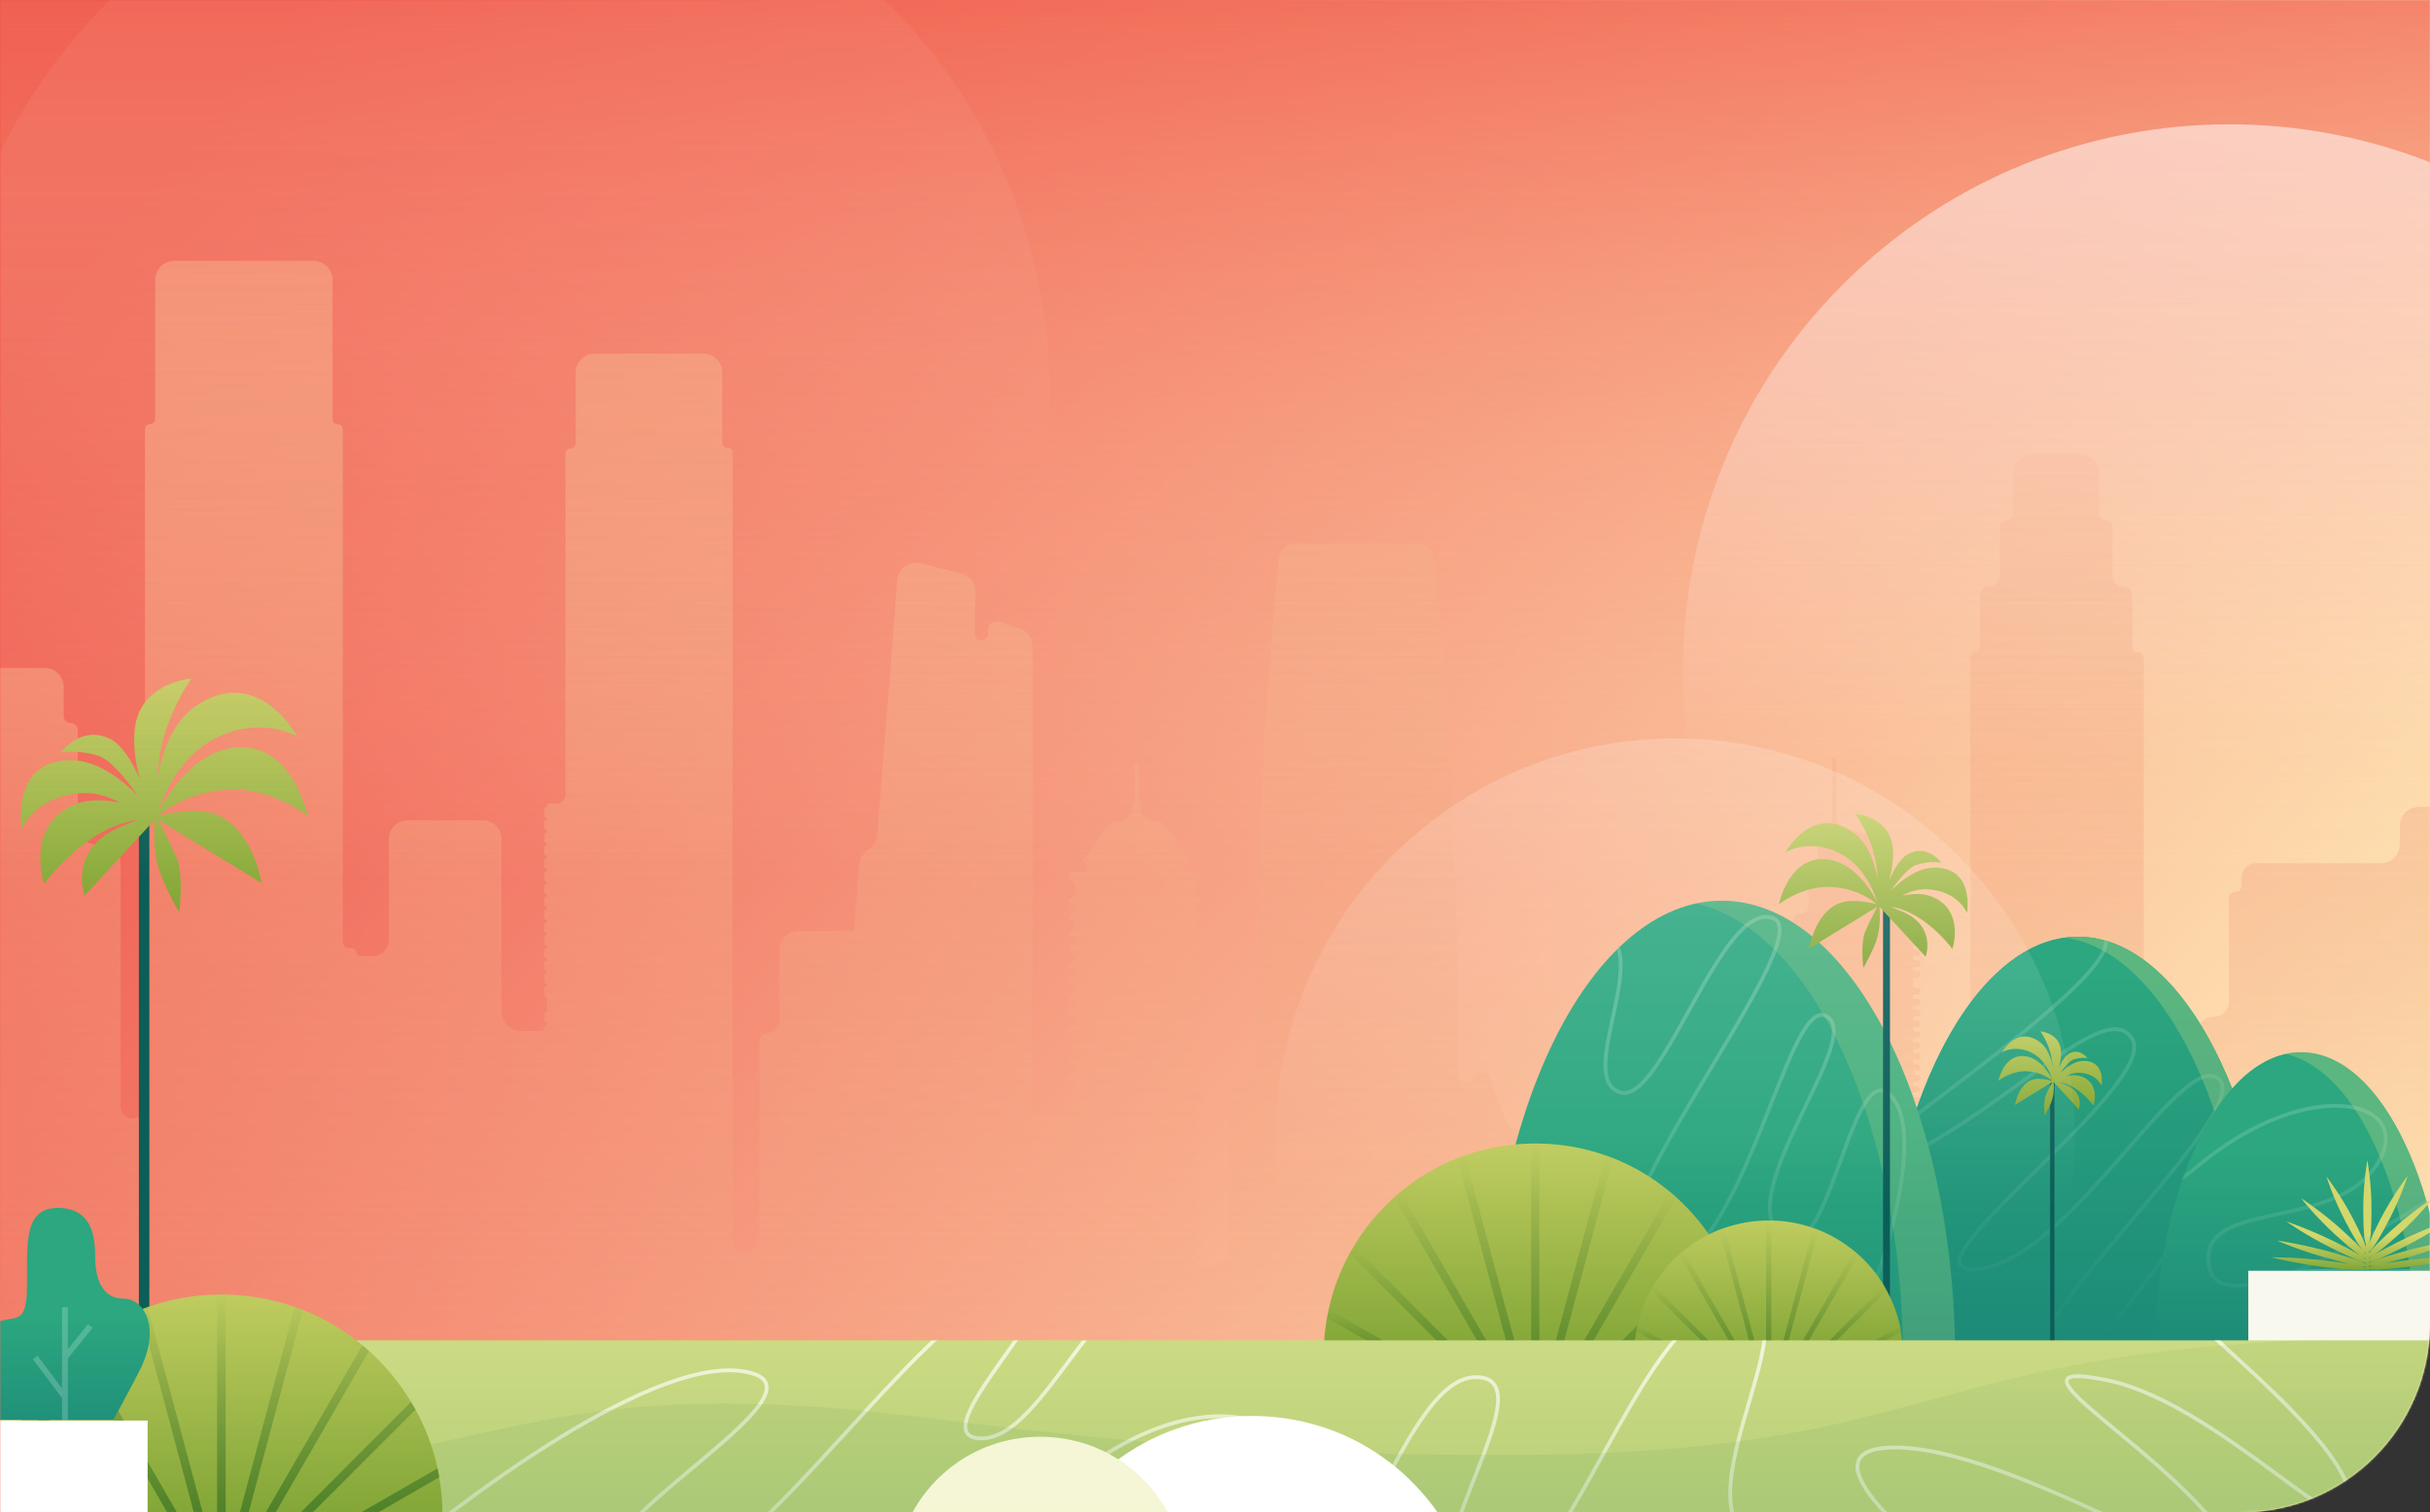 <svg width="1285" height="800" viewBox="0 0 1285 800" fill="none" xmlns="http://www.w3.org/2000/svg">
<rect x="0" y="0" width="1285" height="800" fill="#333333" stroke="none"/>
<path d="M1285 0H0V800H1185C1240.23 800 1285 755.228 1285 700V0Z" fill="url(#paint0_linear_586_121)"/>
<mask id="mask0_586_121" style="mask-type:alpha" maskUnits="userSpaceOnUse" x="0" y="0" width="1285" height="800">
<path d="M1285 0H0V800H1185C1240.23 800 1285 755.228 1285 700V0Z" fill="url(#paint1_linear_586_121)"/>
</mask>
<g mask="url(#mask0_586_121)">
<path d="M1325.57 344.525H1314.74V344.525C1312.5 344.525 1310.68 346.343 1310.68 348.586V592.864C1310.68 595.948 1308.18 598.448 1305.09 598.448V598.448C1302.01 598.448 1299.51 595.948 1299.51 592.864V436.796C1299.51 431.273 1295.03 426.796 1289.51 426.796H1279.05C1273.53 426.796 1269.05 431.273 1269.05 436.796V446.59C1269.05 452.113 1264.57 456.59 1259.05 456.59H1193.07C1188.86 456.59 1185.45 460 1185.45 464.207V468.441C1185.45 470.31 1183.94 471.825 1182.07 471.825V471.825C1180.2 471.825 1178.68 473.34 1178.68 475.21V529.553C1178.68 534.133 1174.97 537.845 1170.39 537.845V537.845C1165.81 537.845 1162.1 541.558 1162.1 546.137V582.354C1162.1 587.877 1157.62 592.354 1152.1 592.354H1151.11C1145.59 592.354 1141.11 596.831 1141.11 602.354V655.329C1141.11 657.385 1139.45 659.052 1137.39 659.052V659.052C1135.33 659.052 1133.67 657.385 1133.67 655.329V348.248C1133.67 346.566 1132.3 345.202 1130.62 345.202V345.202C1128.94 345.202 1127.57 343.838 1127.57 342.156V315.237C1127.57 312.34 1125.23 309.991 1122.33 309.991V309.991C1119.43 309.991 1117.08 307.642 1117.08 304.745V278.673C1117.08 276.71 1115.49 275.119 1113.53 275.119V275.119C1111.57 275.119 1109.98 273.528 1109.98 271.565V250.247C1109.98 244.724 1105.5 240.247 1099.98 240.247H1074.62C1069.1 240.247 1064.62 244.724 1064.62 250.247V271.565C1064.62 273.528 1063.03 275.119 1061.07 275.119V275.119C1059.11 275.119 1057.51 276.71 1057.51 278.673V304.745C1057.51 307.642 1055.17 309.991 1052.27 309.991V309.991C1049.37 309.991 1047.02 312.34 1047.02 315.237V342.325C1047.02 343.727 1045.89 344.863 1044.48 344.863V344.863C1043.08 344.863 1041.95 346 1041.95 347.402V556.638C1041.95 559.909 1039.29 562.561 1036.02 562.561V562.561C1032.75 562.561 1030.1 565.212 1030.1 568.484V651.775C1030.1 655.794 1026.84 659.052 1022.82 659.052H1016.22C1015.85 659.052 1015.55 658.748 1015.55 658.374V658.374C1015.55 658 1015.24 657.697 1014.87 657.697H1012.67C1012.02 657.697 1011.49 657.167 1011.49 656.512V656.512C1011.49 655.858 1012.02 655.327 1012.67 655.327H1013.85C1014.79 655.327 1015.55 654.569 1015.55 653.635V653.635C1015.55 652.7 1014.79 651.942 1013.85 651.942H1012.84C1012.09 651.942 1011.49 651.335 1011.49 650.587V650.587C1011.49 649.84 1012.09 649.233 1012.84 649.233H1013.85C1014.79 649.233 1015.55 648.475 1015.55 647.54V647.54C1015.55 646.605 1014.79 645.848 1013.85 645.848H1012.67C1012.02 645.848 1011.49 645.317 1011.49 644.663V644.663C1011.49 644.008 1012.02 643.478 1012.67 643.478H1013.85C1014.79 643.478 1015.55 642.72 1015.55 641.785V641.785C1015.55 640.85 1014.79 640.092 1013.85 640.092H1012.67C1012.02 640.092 1011.49 639.561 1011.49 638.907V638.907C1011.49 638.253 1012.02 637.722 1012.67 637.722H1013.85C1014.79 637.722 1015.55 636.964 1015.55 636.029V636.029C1015.55 635.094 1014.79 634.336 1013.85 634.336H1012.67C1012.02 634.336 1011.49 633.806 1011.49 633.151V633.151C1011.49 632.497 1012.02 631.966 1012.67 631.966H1013.85C1014.79 631.966 1015.55 631.208 1015.55 630.274V630.274C1015.55 629.339 1014.79 628.581 1013.85 628.581H1012.67C1012.02 628.581 1011.49 628.05 1011.49 627.396V627.396C1011.49 626.741 1012.02 626.211 1012.67 626.211H1013.85C1014.79 626.211 1015.55 625.453 1015.55 624.518V624.518C1015.55 623.583 1014.79 622.825 1013.85 622.825H1012.67C1012.02 622.825 1011.49 622.295 1011.49 621.64V621.64C1011.49 620.986 1012.02 620.455 1012.67 620.455H1013.85C1014.79 620.455 1015.55 619.697 1015.55 618.762V618.762C1015.55 617.827 1014.79 617.07 1013.85 617.07H1012.67C1012.02 617.07 1011.49 616.539 1011.49 615.885V615.885C1011.49 615.23 1012.02 614.7 1012.67 614.7H1013.85C1014.79 614.7 1015.55 613.942 1015.55 613.007V613.007C1015.55 612.072 1014.79 611.314 1013.85 611.314H1012.67C1012.02 611.314 1011.49 610.783 1011.49 610.129V610.129C1011.49 609.475 1012.02 608.944 1012.67 608.944H1013.85C1014.79 608.944 1015.55 608.186 1015.55 607.251V607.251C1015.55 606.316 1014.79 605.558 1013.85 605.558H1012.67C1012.02 605.558 1011.49 605.028 1011.49 604.373V604.373C1011.49 603.719 1012.02 603.188 1012.67 603.188H1013.85C1014.79 603.188 1015.55 602.43 1015.55 601.496V601.496C1015.55 600.561 1014.79 599.803 1013.85 599.803H1013.52C1012.39 599.803 1011.49 598.894 1011.49 597.772V597.094C1011.49 595.972 1012.39 595.063 1013.52 595.063H1013.85C1014.79 595.063 1015.55 594.305 1015.55 593.37V593.37C1015.55 592.435 1014.79 591.677 1013.85 591.677H1012.67C1012.02 591.677 1011.49 591.147 1011.49 590.492V590.492C1011.49 589.838 1012.02 589.307 1012.67 589.307H1013.85C1014.79 589.307 1015.55 588.549 1015.55 587.614V587.614C1015.55 586.679 1014.79 585.922 1013.85 585.922H1012.67C1012.02 585.922 1011.49 585.391 1011.49 584.737V584.737C1011.49 584.082 1012.02 583.552 1012.67 583.552H1013.85C1014.79 583.552 1015.55 582.794 1015.55 581.859V581.859C1015.55 580.924 1014.79 580.166 1013.85 580.166H1012.67C1012.02 580.166 1011.49 579.635 1011.49 578.981V578.981C1011.49 578.327 1012.02 577.796 1012.67 577.796H1013.85C1014.79 577.796 1015.55 577.038 1015.55 576.103V576.103C1015.55 575.168 1014.79 574.41 1013.85 574.41H1012.67C1012.02 574.41 1011.49 573.88 1011.49 573.225V573.225C1011.49 572.571 1012.02 572.04 1012.67 572.04H1013.85C1014.79 572.04 1015.55 571.282 1015.55 570.348V570.348C1015.55 569.413 1014.79 568.655 1013.85 568.655H1012.67C1012.02 568.655 1011.49 568.124 1011.49 567.47V567.47C1011.49 566.815 1012.02 566.285 1012.67 566.285H1013.85C1014.79 566.285 1015.55 565.527 1015.55 564.592V564.592C1015.55 563.657 1014.79 562.899 1013.85 562.899H1012.67C1012.02 562.899 1011.49 562.369 1011.49 561.714V561.714C1011.49 561.06 1012.02 560.529 1012.67 560.529H1013.85C1014.79 560.529 1015.55 559.771 1015.55 558.836V558.836C1015.55 557.901 1014.79 557.144 1013.85 557.144H1012.67C1012.02 557.144 1011.49 556.613 1011.49 555.959V555.959C1011.49 555.304 1012.02 554.774 1012.67 554.774H1013.85C1014.79 554.774 1015.55 554.016 1015.55 553.081V553.081C1015.55 552.146 1014.79 551.388 1013.85 551.388H1012.67C1012.02 551.388 1011.49 550.857 1011.49 550.203V550.203C1011.49 549.549 1012.02 549.018 1012.67 549.018H1013.85C1014.79 549.018 1015.55 548.26 1015.55 547.325V547.325C1015.55 546.39 1014.79 545.632 1013.85 545.632H1012.67C1012.02 545.632 1011.49 545.102 1011.49 544.447V544.447C1011.49 543.793 1012.02 543.262 1012.67 543.262H1013.85C1014.79 543.262 1015.55 542.504 1015.55 541.57V541.57C1015.55 540.635 1014.79 539.877 1013.85 539.877H1012.67C1012.02 539.877 1011.49 539.346 1011.49 538.692V538.692C1011.49 538.037 1012.02 537.507 1012.67 537.507H1013.85C1014.79 537.507 1015.55 536.749 1015.55 535.814V535.814C1015.55 534.879 1014.79 534.121 1013.85 534.121H1012.67C1012.02 534.121 1011.49 533.591 1011.49 532.936V532.936C1011.49 532.282 1012.02 531.751 1012.67 531.751H1013.85C1014.79 531.751 1015.55 530.993 1015.55 530.058V530.058C1015.55 529.123 1014.79 528.366 1013.85 528.366H1012.67C1012.02 528.366 1011.49 527.835 1011.49 527.181V527.181C1011.49 526.526 1012.02 525.996 1012.67 525.996H1013.85C1014.79 525.996 1015.55 525.238 1015.55 524.303V524.303C1015.55 523.368 1014.79 522.61 1013.85 522.61H1013.52C1012.39 522.61 1011.49 521.701 1011.49 520.579V519.224C1011.49 518.102 1012.39 517.193 1013.52 517.193H1013.85C1014.79 517.193 1015.55 516.435 1015.55 515.5V515.5C1015.55 514.565 1014.79 513.807 1013.85 513.807H1012.67C1012.02 513.807 1011.49 513.277 1011.49 512.622V512.622C1011.49 511.968 1012.02 511.437 1012.67 511.437H1013.85C1014.79 511.437 1015.55 510.679 1015.55 509.744V509.744C1015.55 508.81 1014.79 508.052 1013.85 508.052H1012.67C1012.02 508.052 1011.49 507.521 1011.49 506.867V506.867C1011.49 506.212 1012.02 505.682 1012.67 505.682H1013.85C1014.79 505.682 1015.55 504.924 1015.55 503.989V503.989C1015.55 503.054 1014.79 502.296 1013.85 502.296H1012.67C1012.02 502.296 1011.49 501.765 1011.49 501.111V501.111C1011.49 500.457 1012.02 499.926 1012.67 499.926H1013.85C1014.79 499.926 1015.55 499.168 1015.55 498.233V498.233C1015.55 497.298 1014.79 496.54 1013.85 496.54H1013.52C1012.39 496.54 1011.49 495.631 1011.49 494.51V492.308C1011.49 491.467 1010.8 490.785 1009.96 490.785V490.785C1009.12 490.785 1008.44 490.103 1008.44 489.262V487.061C1008.44 485.004 1006.77 483.336 1004.71 483.336H1004.38C1002.13 483.336 1000.32 481.518 1000.32 479.275V468.438C1000.32 466.756 998.953 465.392 997.27 465.392V465.392C995.588 465.392 994.224 464.029 994.224 462.346V450.761C994.224 446.06 990.95 441.994 986.357 440.991L975.609 438.646V438.646C973.034 438.051 971.209 435.758 971.209 433.114V401.572C971.209 400.918 970.679 400.388 970.025 400.388V400.388C969.371 400.388 968.84 400.918 968.84 401.572V433.473C968.84 435.429 967.024 436.879 965.117 436.445V436.445C963.21 436.012 961.394 437.461 961.394 439.417V462.854C961.394 464.256 960.258 465.392 958.856 465.392V465.392C957.454 465.392 956.318 466.529 956.318 467.931V479.275C956.318 481.518 954.499 483.336 952.256 483.336H951.411C949.635 483.336 948.195 484.776 948.195 486.553V488.246C948.195 489.087 947.513 489.769 946.672 489.769V489.769C945.831 489.769 945.149 490.451 945.149 491.292V492.647C945.149 494.236 943.86 495.525 942.271 495.525H912.503C906.981 495.525 902.503 500.002 902.503 505.525V523.105C902.503 528.628 898.026 533.105 892.503 533.105H867.83C866.588 533.105 865.357 533.337 864.2 533.788L833.797 545.632V545.632C832.775 546.041 832.105 547.031 832.105 548.132V559.853C832.105 561.348 833.317 562.561 834.813 562.561H835.489C836.611 562.561 837.52 563.47 837.52 564.592V564.592C837.52 565.714 836.611 566.623 835.489 566.623H834.137C833.015 566.623 832.105 567.533 832.105 568.655V568.655C832.105 569.777 833.015 570.686 834.137 570.686H835.489C836.611 570.686 837.52 571.596 837.52 572.718V572.718C837.52 573.839 836.611 574.749 835.489 574.749H834.137C833.015 574.749 832.105 575.658 832.105 576.78V576.78C832.105 577.902 833.015 578.812 834.137 578.812H835.489C836.611 578.812 837.52 579.721 837.52 580.843V580.843C837.52 581.965 836.611 582.874 835.489 582.874H834.137C833.015 582.874 832.105 583.784 832.105 584.906V584.906C832.105 586.028 833.015 586.937 834.137 586.937H835.489C836.611 586.937 837.52 587.847 837.52 588.969V588.969C837.52 590.091 836.611 591 835.489 591H834.137C833.015 591 832.105 591.91 832.105 593.031V593.031C832.105 594.153 833.015 595.063 834.137 595.063H835.997C836.838 595.063 837.52 595.745 837.52 596.586V596.586C837.52 597.428 836.838 598.11 835.997 598.11H805.219C801.036 598.11 797.295 595.507 795.842 591.585L787.79 569.855C786.389 566.076 781.041 566.082 779.65 569.865V569.865C777.954 574.477 770.828 573.154 770.838 568.24C770.845 564.879 770.845 561.519 770.845 558.159C770.845 553.419 770.845 548.679 770.845 543.939C770.845 530.397 770.845 516.854 770.507 503.312C770.507 497.556 770.168 491.462 770.168 485.706C769.83 473.179 769.491 460.652 768.814 447.787C768.476 441.693 768.476 435.599 768.137 429.504C767.461 417.655 767.122 406.144 766.445 394.294C766.445 392.939 766.107 391.585 766.107 390.231C765.43 379.735 764.753 369.578 764.076 359.083C762.722 340.123 761.03 321.164 759.338 302.204C759.214 300.475 759.046 298.701 758.865 296.915C758.337 291.695 753.919 287.646 748.672 287.646H685.252C680.398 287.646 676.078 291.256 676.078 296.11V296.11C675.74 300.173 675.401 304.235 675.063 308.298C674.724 311.684 674.386 315.408 674.047 318.794C673.371 325.226 673.032 331.659 672.355 338.092C672.017 341.139 672.017 343.848 671.678 346.895C671.34 352.312 671.001 357.729 670.325 363.146C669.986 365.516 669.986 367.886 669.986 369.917C669.648 377.027 668.971 384.137 668.632 390.908C668.632 393.278 668.294 395.648 668.294 398.018C667.955 405.466 667.617 412.576 667.278 420.025C667.278 421.718 666.94 423.072 666.94 424.765C666.602 431.536 666.263 438.646 665.925 445.417C665.925 446.771 665.925 448.126 665.925 449.48C665.586 457.267 665.248 465.054 665.248 472.841C665.248 474.534 665.248 475.888 665.248 477.581C664.909 485.706 664.909 493.832 664.571 501.619V502.635C664.571 510.76 664.233 518.886 664.233 526.673C664.233 527.688 664.233 528.704 664.233 529.72C664.233 537.845 664.233 545.971 664.233 554.096C664.233 555.112 664.233 556.466 664.233 557.482C664.233 559.894 664.233 562.307 664.233 564.763C664.233 568.782 660.975 572.04 656.956 572.04V572.04C652.937 572.04 649.679 575.298 649.679 579.317V660.578C649.679 665.345 645.815 669.208 641.048 669.208H633.264C632.797 669.208 632.418 668.83 632.418 668.362V668.362C632.418 667.895 632.797 667.516 633.264 667.516H633.941C634.782 667.516 635.464 666.834 635.464 665.993V665.315C635.464 664.473 634.782 663.792 633.941 663.792V663.792C633.1 663.792 632.418 663.11 632.418 662.268V660.913C632.418 660.072 633.1 659.39 633.941 659.39V659.39C634.782 659.39 635.464 658.708 635.464 657.867V657.189C635.464 656.348 634.782 655.666 633.941 655.666V655.666C633.1 655.666 632.418 654.984 632.418 654.143V652.449C632.418 651.608 633.1 650.926 633.941 650.926V650.926C634.782 650.926 635.464 650.244 635.464 649.403V648.725C635.464 647.884 634.782 647.202 633.941 647.202V647.202C633.1 647.202 632.418 646.52 632.418 645.679V643.985C632.418 643.144 633.1 642.462 633.941 642.462V642.462C634.782 642.462 635.464 641.78 635.464 640.939V640.261C635.464 639.42 634.782 638.738 633.941 638.738V638.738C633.1 638.738 632.418 638.056 632.418 637.215V635.521C632.418 634.68 633.1 633.998 633.941 633.998V633.998C634.782 633.998 635.464 633.316 635.464 632.475V631.797C635.464 630.955 634.782 630.274 633.941 630.274V630.274C633.1 630.274 632.418 629.592 632.418 628.75V627.057C632.418 626.216 633.1 625.534 633.941 625.534V625.534C634.782 625.534 635.464 624.852 635.464 624.011V623.332C635.464 622.491 634.782 621.809 633.941 621.809V621.809C633.1 621.809 632.418 621.128 632.418 620.286V618.593C632.418 617.751 633.1 617.07 633.941 617.07V617.07C634.782 617.07 635.464 616.388 635.464 615.546V614.868C635.464 614.027 634.782 613.345 633.941 613.345V613.345C633.1 613.345 632.418 612.663 632.418 611.822V610.128C632.418 609.287 633.1 608.605 633.941 608.605V608.605C634.782 608.605 635.464 607.924 635.464 607.082V606.404C635.464 605.563 634.782 604.881 633.941 604.881V604.881C633.1 604.881 632.418 604.199 632.418 603.358V601.664C632.418 600.823 633.1 600.141 633.941 600.141V600.141C634.782 600.141 635.464 599.459 635.464 598.618V597.94C635.464 597.099 634.782 596.417 633.941 596.417V596.417C633.1 596.417 632.418 595.735 632.418 594.894V593.2C632.418 592.359 633.1 591.677 633.941 591.677V591.677C634.782 591.677 635.464 590.995 635.464 590.154V589.476C635.464 588.635 634.782 587.953 633.941 587.953V587.953C633.1 587.953 632.418 587.271 632.418 586.43V584.736C632.418 583.895 633.1 583.213 633.941 583.213V583.213C634.782 583.213 635.464 582.531 635.464 581.69V579.658C635.464 578.816 634.782 578.135 633.941 578.135V578.135C633.1 578.135 632.418 577.453 632.418 576.611V574.918C632.418 574.077 633.1 573.395 633.941 573.395V573.395C634.782 573.395 635.464 572.713 635.464 571.872V571.194C635.464 570.352 634.782 569.67 633.941 569.67V569.67C633.1 569.67 632.418 568.989 632.418 568.147V566.115C632.418 565.274 633.1 564.592 633.941 564.592V564.592C634.782 564.592 635.464 563.91 635.464 563.069V562.391C635.464 561.55 634.782 560.868 633.941 560.868V560.868C633.1 560.868 632.418 560.186 632.418 559.345V557.651C632.418 556.81 633.1 556.128 633.941 556.128V556.128C634.782 556.128 635.464 555.446 635.464 554.605V553.927C635.464 553.086 634.782 552.404 633.941 552.404V552.404C633.1 552.404 632.418 551.722 632.418 550.881V549.187C632.418 548.346 633.1 547.664 633.941 547.664V547.664C634.782 547.664 635.464 546.982 635.464 546.141V545.463C635.464 544.621 634.782 543.939 633.941 543.939V543.939C633.1 543.939 632.418 543.258 632.418 542.416V540.723C632.418 539.881 633.1 539.2 633.941 539.2V539.2C634.782 539.2 635.464 538.518 635.464 537.677V536.998C635.464 536.157 634.782 535.475 633.941 535.475V535.475C633.1 535.475 632.418 534.793 632.418 533.952V532.259C632.418 531.417 633.1 530.735 633.941 530.735V530.735C634.782 530.735 635.464 530.054 635.464 529.212V528.534C635.464 527.693 634.782 527.011 633.941 527.011V527.011C633.1 527.011 632.418 526.329 632.418 525.488V523.794C632.418 522.953 633.1 522.271 633.941 522.271V522.271C634.782 522.271 635.464 521.589 635.464 520.748V520.07C635.464 519.229 634.782 518.547 633.941 518.547V518.547C633.1 518.547 632.418 517.865 632.418 517.024V515.33C632.418 514.489 633.1 513.807 633.941 513.807V513.807C634.782 513.807 635.464 513.125 635.464 512.284V511.606C635.464 510.765 634.782 510.083 633.941 510.083V510.083C633.1 510.083 632.418 509.401 632.418 508.56V506.866C632.418 506.025 633.1 505.343 633.941 505.343V505.343C634.782 505.343 635.464 504.661 635.464 503.82V501.788C635.464 500.946 634.782 500.265 633.941 500.265V500.265C633.1 500.265 632.418 499.583 632.418 498.742V497.048C632.418 496.207 633.1 495.525 633.941 495.525V495.525C634.782 495.525 635.464 494.843 635.464 494.002V493.324C635.464 492.482 634.782 491.8 633.941 491.8V491.8C633.1 491.8 632.418 491.119 632.418 490.277V488.584C632.418 487.742 633.1 487.061 633.941 487.061V487.061C634.782 487.061 635.464 486.379 635.464 485.537V484.859C635.464 484.018 634.782 483.336 633.941 483.336V483.336C633.1 483.336 632.418 482.654 632.418 481.813V480.12C632.418 479.278 633.1 478.596 633.941 478.596V478.596C634.782 478.596 635.464 477.915 635.464 477.073V476.395C635.464 475.554 634.782 474.872 633.941 474.872V474.872C633.1 474.872 632.418 474.19 632.418 473.349V467.931C632.418 467.09 633.1 466.408 633.941 466.408V466.408C634.782 466.408 635.464 465.726 635.464 464.885V463.869C635.464 462.466 634.327 461.33 632.925 461.33H628.019C626.71 461.33 625.649 460.269 625.649 458.96V458.402C625.649 457.401 626.46 456.59 627.461 456.59V456.59C628.951 456.59 629.805 454.893 628.917 453.697L616.775 437.337C615.331 435.392 613.051 434.244 610.628 434.244H610.421C606.307 434.244 602.972 430.91 602.972 426.796V426.796V426.796C602.972 426.048 602.295 425.174 602.295 424.426V404.958C602.295 404.304 601.765 403.774 601.111 403.774V403.774C600.457 403.774 599.926 404.304 599.926 404.958V424.479C599.926 425.198 599.25 426.077 599.25 426.796V426.796V426.796C599.25 430.91 595.915 434.244 591.801 434.244H591.594C589.171 434.244 586.89 435.392 585.446 437.338L572.634 454.601C572.024 455.423 572.611 456.59 573.635 456.59V456.59C574.323 456.59 574.881 457.148 574.881 457.836V458.96C574.881 460.269 573.82 461.33 572.511 461.33H567.605C566.203 461.33 565.066 462.466 565.066 463.869V464.547C565.066 465.575 565.899 466.408 566.927 466.408V466.408C567.955 466.408 568.789 467.242 568.789 468.27V473.011C568.789 474.039 567.955 474.872 566.927 474.872V474.872C565.899 474.872 565.066 475.706 565.066 476.734V476.734C565.066 477.762 565.899 478.596 566.927 478.596V478.596C567.955 478.596 568.789 479.43 568.789 480.458V481.475C568.789 482.503 567.955 483.336 566.927 483.336V483.336C565.899 483.336 565.066 484.17 565.066 485.198V485.198C565.066 486.227 565.899 487.061 566.927 487.061V487.061C567.955 487.061 568.789 487.894 568.789 488.922V489.939C568.789 490.967 567.955 491.8 566.927 491.8V491.8C565.899 491.8 565.066 492.634 565.066 493.663V493.663C565.066 494.691 565.899 495.525 566.927 495.525V495.525C567.955 495.525 568.789 496.358 568.789 497.386V498.403C568.789 499.431 567.955 500.265 566.927 500.265V500.265C565.899 500.265 565.066 501.099 565.066 502.127V502.127C565.066 503.155 565.899 503.989 566.927 503.989V503.989C567.955 503.989 568.789 504.822 568.789 505.85V506.867C568.789 507.895 567.955 508.729 566.927 508.729V508.729C565.899 508.729 565.066 509.563 565.066 510.591V510.591C565.066 511.619 565.899 512.453 566.927 512.453V512.453C567.955 512.453 568.789 513.286 568.789 514.314V515.331C568.789 516.359 567.955 517.193 566.927 517.193V517.193C565.899 517.193 565.066 518.027 565.066 519.055V519.055C565.066 520.083 565.899 520.917 566.927 520.917V520.917C567.955 520.917 568.789 521.75 568.789 522.779V523.795C568.789 524.824 567.955 525.657 566.927 525.657V525.657C565.899 525.657 565.066 526.491 565.066 527.519V527.519C565.066 528.547 565.899 529.381 566.927 529.381V529.381C567.955 529.381 568.789 530.215 568.789 531.243V532.26C568.789 533.288 567.955 534.121 566.927 534.121V534.121C565.899 534.121 565.066 534.955 565.066 535.983V535.983C565.066 537.011 565.899 537.845 566.927 537.845V537.845C567.955 537.845 568.789 538.679 568.789 539.707V540.724C568.789 541.752 567.955 542.585 566.927 542.585V542.585C565.899 542.585 565.066 543.419 565.066 544.447V544.447C565.066 545.475 565.899 546.309 566.927 546.309V546.309C567.955 546.309 568.789 547.143 568.789 548.171V549.188C568.789 550.216 567.955 551.049 566.927 551.049V551.049C565.899 551.049 565.066 551.883 565.066 552.911V552.911C565.066 553.94 565.899 554.774 566.927 554.774V554.774C567.955 554.774 568.789 555.607 568.789 556.635V557.652C568.789 558.68 567.955 559.513 566.927 559.513V559.513C565.899 559.513 565.066 560.347 565.066 561.376V561.376C565.066 562.404 565.899 563.238 566.927 563.238V563.238C567.955 563.238 568.789 564.071 568.789 565.099V566.116C568.789 567.144 567.955 567.978 566.927 567.978V567.978C565.899 567.978 565.066 568.812 565.066 569.84V569.84C565.066 570.868 565.899 571.702 566.927 571.702V571.702C567.955 571.702 568.789 572.535 568.789 573.563V574.58C568.789 575.608 567.955 576.442 566.927 576.442V576.442C565.899 576.442 565.066 577.276 565.066 578.304V578.304C565.066 579.332 565.899 580.166 566.927 580.166V580.166C567.955 580.166 568.789 580.999 568.789 582.027V583.044C568.789 584.072 567.955 584.906 566.927 584.906V584.906C565.899 584.906 565.066 585.74 565.066 586.768V586.768C565.066 587.796 565.899 588.63 566.927 588.63H568.281C568.561 588.63 568.789 588.857 568.789 589.138V589.138C568.789 589.418 568.561 589.646 568.281 589.646H550.514C548.083 589.646 546.112 587.675 546.112 585.244V585.244V581.52V576.78V573.056V568.316V564.592V559.852V556.128V551.388V547.664V542.924V539.2V534.46V530.735V525.996V522.271V517.531V513.807V509.067V505.343V500.603V496.879V492.139V488.415V484.013V480.289V475.549V471.825V467.085V463.361V458.621V454.897V450.496V446.771V442.031V438.307V433.567V429.843V425.103V421.379V416.639V412.915V408.175V404.451V399.711V395.987V391.247V387.522V382.783V379.058V374.318V370.594V365.854V362.13V357.39V353.666V348.926L545.939 341.635C545.84 337.468 543.165 333.799 539.228 332.429L529.149 328.922C525.858 327.777 522.421 330.22 522.421 333.705V335.251C522.421 337.194 520.846 338.769 518.903 338.769V338.769C516.932 338.769 515.346 337.15 515.385 335.18L515.829 313.22C515.923 308.558 512.782 304.449 508.257 303.317L486.87 297.969C480.861 296.466 474.945 300.732 474.473 306.908L471.314 348.249L470.976 352.989L470.637 356.713L470.299 361.453L469.96 365.177L469.622 369.917L469.283 373.641L468.945 378.381L468.607 382.105L468.268 386.845L467.93 390.57L467.591 395.309L467.253 399.034L466.914 403.774L466.576 407.498L466.237 412.238L465.899 415.962L465.56 420.702L465.222 424.426L464.884 429.166L464.545 432.89L464.207 437.63L463.868 441.354L463.849 441.618C463.646 444.465 462.235 447.09 459.973 448.831L458.228 450.173C456.002 451.887 454.607 454.465 454.391 457.267V457.267L454.053 460.991L453.715 465.731L453.376 469.455L453.038 474.195L452.699 477.919L452.361 482.659L452.022 486.383L451.684 490.785V490.785C451.684 491.72 450.926 492.478 449.991 492.478H422.085C416.562 492.478 412.085 496.955 412.085 502.478V541.063C412.085 543.961 409.736 546.309 406.839 546.309V546.309C403.942 546.309 401.593 548.658 401.593 551.555V655.668C401.593 659.594 398.411 662.776 394.485 662.776V662.776C390.56 662.776 387.378 659.594 387.378 655.668V239.569C387.378 238.073 386.166 236.861 384.67 236.861V236.861C383.175 236.861 381.963 235.649 381.963 234.153V197.092C381.963 191.569 377.485 187.092 371.963 187.092H314.457C308.934 187.092 304.457 191.569 304.457 197.092V234.492C304.457 235.987 303.245 237.2 301.749 237.2V237.2C300.254 237.2 299.042 238.412 299.042 239.907V420.196C299.042 422.906 296.844 425.103 294.134 425.103H290.242C289.681 425.103 289.226 425.558 289.226 426.119V426.458C289.226 426.832 288.923 427.135 288.549 427.135V427.135C288.176 427.135 287.873 427.438 287.873 427.811V431.536C287.873 431.91 288.176 432.213 288.549 432.213V432.213C288.923 432.213 289.226 432.516 289.226 432.89V433.229C289.226 433.603 288.923 433.906 288.549 433.906V433.906C288.176 433.906 287.873 434.209 287.873 434.583V438.307C287.873 438.681 288.176 438.984 288.549 438.984V438.984C288.923 438.984 289.226 439.287 289.226 439.661V440C289.226 440.374 288.923 440.677 288.549 440.677V440.677C288.176 440.677 287.873 440.98 287.873 441.354V445.079C287.873 445.453 288.176 445.756 288.549 445.756V445.756C288.923 445.756 289.226 446.059 289.226 446.432V446.772C289.226 447.145 288.923 447.448 288.549 447.448V447.448C288.176 447.448 287.873 447.752 287.873 448.125V451.85C287.873 452.224 288.176 452.527 288.549 452.527V452.527C288.923 452.527 289.226 452.83 289.226 453.204V453.543C289.226 453.917 288.923 454.22 288.549 454.22V454.22C288.176 454.22 287.873 454.523 287.873 454.897V458.621C287.873 458.995 288.176 459.298 288.549 459.298V459.298C288.923 459.298 289.226 459.601 289.226 459.975V460.314C289.226 460.688 288.923 460.991 288.549 460.991V460.991C288.176 460.991 287.873 461.294 287.873 461.668V465.393C287.873 465.766 288.176 466.07 288.549 466.07V466.07C288.923 466.07 289.226 466.373 289.226 466.746V467.085C289.226 467.459 288.923 467.762 288.549 467.762V467.762C288.176 467.762 287.873 468.065 287.873 468.439V472.164C287.873 472.538 288.176 472.841 288.549 472.841V472.841C288.923 472.841 289.226 473.144 289.226 473.518V473.857C289.226 474.231 288.923 474.534 288.549 474.534V474.534C288.176 474.534 287.873 474.837 287.873 475.211V478.935C287.873 479.309 288.176 479.612 288.549 479.612V479.612C288.923 479.612 289.226 479.915 289.226 480.289V480.628C289.226 481.002 288.923 481.305 288.549 481.305V481.305C288.176 481.305 287.873 481.608 287.873 481.982V485.707C287.873 486.08 288.176 486.383 288.549 486.383V486.383C288.923 486.383 289.226 486.686 289.226 487.06V487.399C289.226 487.773 288.923 488.076 288.549 488.076V488.076C288.176 488.076 287.873 488.379 287.873 488.753V492.478C287.873 492.852 288.176 493.155 288.549 493.155V493.155C288.923 493.155 289.226 493.458 289.226 493.832V494.171C289.226 494.545 288.923 494.848 288.549 494.848V494.848C288.176 494.848 287.873 495.151 287.873 495.524V499.249C287.873 499.623 288.176 499.926 288.549 499.926V499.926C288.923 499.926 289.226 500.229 289.226 500.603V500.942C289.226 501.316 288.923 501.619 288.549 501.619V501.619C288.176 501.619 287.873 501.922 287.873 502.296V506.02C287.873 506.394 288.176 506.697 288.549 506.697V506.697C288.923 506.697 289.226 507 289.226 507.374V507.713C289.226 508.087 288.923 508.39 288.549 508.39V508.39C288.176 508.39 287.873 508.693 287.873 509.067V512.792C287.873 513.166 288.176 513.469 288.549 513.469V513.469C288.923 513.469 289.226 513.772 289.226 514.146V514.485C289.226 514.858 288.923 515.161 288.549 515.161V515.161C288.176 515.161 287.873 515.465 287.873 515.838V519.563C287.873 519.937 288.176 520.24 288.549 520.24V520.24C288.923 520.24 289.226 520.543 289.226 520.917V521.256C289.226 521.63 288.923 521.933 288.549 521.933V521.933C288.176 521.933 287.873 522.236 287.873 522.61V526.334C287.873 526.708 288.176 527.011 288.549 527.011V527.011C288.923 527.011 289.226 527.314 289.226 527.688V534.798C289.226 535.172 288.923 535.475 288.549 535.475V535.475C288.176 535.475 287.873 535.778 287.873 536.152V539.877C287.873 540.251 288.176 540.554 288.549 540.554V540.554C288.923 540.554 289.226 540.857 289.226 541.231V541.57C289.226 541.944 288.923 542.247 288.549 542.247V542.247C288.176 542.247 287.873 542.55 287.873 542.924V543.77C287.873 544.612 287.19 545.294 286.349 545.294H275.196C269.673 545.294 265.196 540.817 265.196 535.294V443.906C265.196 438.383 260.719 433.906 255.196 433.906H215.628C210.106 433.906 205.628 438.383 205.628 443.906V497.051C205.628 501.818 201.764 505.682 196.998 505.682H190.399C189.277 505.682 188.367 504.772 188.367 503.65V503.65C188.367 502.528 187.458 501.619 186.336 501.619H184.813C182.851 501.619 181.26 500.028 181.26 498.065V370.933V227.042C181.26 225.546 180.048 224.334 178.552 224.334V224.334C177.057 224.334 175.844 223.122 175.844 221.626V148C175.844 142.477 171.367 138 165.844 138H92.093C86.57 138 82.093 142.477 82.093 148V221.627C82.093 223.122 80.881 224.334 79.385 224.334V224.334C77.89 224.334 76.678 225.546 76.678 227.042V585.247C76.678 588.798 73.799 591.677 70.247 591.677V591.677C66.696 591.677 63.816 588.798 63.816 585.247V456.771C63.816 451.248 59.339 446.771 53.816 446.771H51.14C45.617 446.771 41.14 442.294 41.14 436.771V386.167C41.14 384.111 39.473 382.444 37.417 382.444V382.444C35.361 382.444 33.694 380.777 33.694 378.721V363.327C33.694 357.805 29.217 353.327 23.694 353.327H-61.903C-67.426 353.327 -71.903 357.805 -71.903 363.327V378.721C-71.903 380.777 -73.57 382.444 -75.626 382.444V382.444C-77.682 382.444 -79.349 384.111 -79.349 386.167V606.392C-79.349 611.915 -83.826 616.392 -89.349 616.392H-93.718C-99.241 616.392 -103.718 611.915 -103.718 606.392V475.054C-103.718 469.531 -108.195 465.054 -113.718 465.054H-183.408C-188.931 465.054 -193.408 469.531 -193.408 475.054V550.714C-193.408 556.135 -197.802 560.529 -203.223 560.529V560.529C-208.644 560.529 -213.038 564.924 -213.038 570.344V647.542C-213.038 650.72 -215.614 653.296 -218.792 653.296V653.296C-221.97 653.296 -224.546 650.72 -224.546 647.542V385.83V381.427C-224.546 380.119 -225.606 379.058 -226.915 379.058H-228.268C-228.829 379.058 -229.284 378.604 -229.284 378.043V378.043C-229.284 377.482 -228.829 377.027 -228.268 377.027H-226.915C-225.606 377.027 -224.546 375.966 -224.546 374.658V372.625C-224.546 371.316 -225.606 370.256 -226.915 370.256H-228.268C-228.829 370.256 -229.284 369.801 -229.284 369.24V369.24C-229.284 368.679 -228.829 368.224 -228.268 368.224H-226.915C-225.606 368.224 -224.546 367.164 -224.546 365.855V363.822C-224.546 362.514 -225.606 361.453 -226.915 361.453H-228.268C-228.829 361.453 -229.284 360.998 -229.284 360.437V360.437C-229.284 359.876 -228.829 359.422 -228.268 359.422H-226.915C-225.606 359.422 -224.546 358.361 -224.546 357.052V355.019C-224.546 353.711 -225.606 352.65 -226.915 352.65H-228.607C-228.981 352.65 -229.284 352.347 -229.284 351.973V351.973C-229.284 351.599 -228.981 351.296 -228.607 351.296H-226.746C-225.344 351.296 -224.207 350.159 -224.207 348.758V347.063C-224.207 345.661 -225.344 344.525 -226.746 344.525H-228.268C-228.829 344.525 -229.284 344.07 -229.284 343.509V343.509C-229.284 342.948 -228.829 342.493 -228.268 342.493H-226.746C-225.344 342.493 -224.207 341.357 -224.207 339.955V338.26C-224.207 336.858 -225.344 335.722 -226.746 335.722H-228.268C-228.829 335.722 -229.284 335.267 -229.284 334.706V334.706C-229.284 334.145 -228.829 333.691 -228.268 333.691H-226.746C-225.344 333.691 -224.207 332.554 -224.207 331.152V329.458C-224.207 328.056 -225.344 326.919 -226.746 326.919H-228.268C-228.829 326.919 -229.284 326.465 -229.284 325.904V325.904C-229.284 325.343 -228.829 324.888 -228.268 324.888H-226.746C-225.344 324.888 -224.207 323.751 -224.207 322.349V304.407C-224.207 301.12 -225.858 298.081 -228.324 295.908C-238.463 286.978 -252.68 267.9 -252.976 241.601V240.924V240.076C-252.976 238.488 -254.264 237.2 -255.853 237.2H-256.867C-257.896 237.2 -258.729 238.033 -258.729 239.062V239.062C-258.729 240.09 -259.563 240.924 -260.591 240.924H-262.791C-265.034 240.924 -266.852 239.105 -266.852 236.862V183.536C-266.852 182.695 -267.534 182.013 -268.375 182.013V182.013C-269.216 182.013 -269.898 182.695 -269.898 183.536V240.416C-269.898 240.884 -270.277 241.262 -270.745 241.262V241.262C-271.212 241.262 -271.591 240.884 -271.591 240.416V239.4C-271.591 238.372 -272.424 237.538 -273.453 237.538H-275.821C-276.849 237.538 -277.683 238.372 -277.683 239.4V239.4C-277.683 240.429 -278.516 241.262 -279.545 241.262H-286.651C-287.68 241.262 -288.513 240.429 -288.513 239.4V239.4C-288.513 238.372 -289.347 237.538 -290.375 237.538H-291.559C-293.242 237.538 -294.605 238.902 -294.605 240.584V241.262C-294.605 267.941 -301.965 287.257 -310.531 296.354C-312.823 298.788 -314.574 301.842 -314.574 305.185V318.624C-314.574 318.718 -314.498 318.794 -314.405 318.794V318.794C-314.311 318.794 -314.236 318.87 -314.236 318.963V322.519C-314.236 324.201 -312.872 325.565 -311.19 325.565H-309.159C-308.598 325.565 -308.143 326.02 -308.143 326.581V326.581C-308.143 327.142 -308.598 327.596 -309.159 327.596H-311.19C-312.872 327.596 -314.236 328.96 -314.236 330.643V331.322C-314.236 333.004 -312.872 334.368 -311.19 334.368H-309.159C-308.598 334.368 -308.143 334.822 -308.143 335.383V335.383C-308.143 335.944 -308.598 336.399 -309.159 336.399H-311.359C-313.135 336.399 -314.574 337.839 -314.574 339.614V339.955C-314.574 341.731 -313.135 343.17 -311.359 343.17H-308.821C-308.447 343.17 -308.143 343.474 -308.143 343.848V343.848C-308.143 344.222 -308.447 344.525 -308.821 344.525H-311.359C-313.135 344.525 -314.574 345.964 -314.574 347.74V348.081C-314.574 349.856 -313.135 351.296 -311.359 351.296H-309.159C-308.598 351.296 -308.143 351.751 -308.143 352.312V352.312C-308.143 352.873 -308.598 353.327 -309.159 353.327H-311.359C-313.135 353.327 -314.574 354.767 -314.574 356.543V356.883C-314.574 358.659 -313.135 360.099 -311.359 360.099H-309.159C-308.598 360.099 -308.143 360.553 -308.143 361.114V361.114C-308.143 361.675 -308.598 362.13 -309.159 362.13H-311.359C-313.135 362.13 -314.574 363.57 -314.574 365.345V365.686C-314.574 367.462 -313.135 368.901 -311.359 368.901H-309.159C-308.598 368.901 -308.143 369.356 -308.143 369.917V369.917C-308.143 370.478 -308.598 370.933 -309.159 370.933H-311.359C-313.135 370.933 -314.574 372.372 -314.574 374.148V374.489C-314.574 376.265 -313.135 377.704 -311.359 377.704H-309.159C-308.598 377.704 -308.143 378.159 -308.143 378.72V378.72C-308.143 379.281 -308.598 379.735 -309.159 379.735H-311.528C-313.397 379.735 -314.913 381.251 -314.913 383.12V516.519C-314.913 521.753 -319.155 525.996 -324.389 525.996V525.996C-329.623 525.996 -333.866 530.238 -333.866 535.472V592.864C-333.866 595.761 -336.215 598.11 -339.112 598.11V598.11C-342.009 598.11 -344.358 600.459 -344.358 603.356V656.193C-344.358 658.345 -346.787 659.474 -348.938 659.393V659.393C-349.069 659.388 -349.161 659.381 -349.291 659.362C-349.413 659.345 -349.536 659.328 -349.66 659.31C-353.607 658.758 -356.542 655.414 -356.542 651.429V529.134C-356.542 525.169 -358.885 521.579 -362.514 519.982L-364.694 519.022C-364.898 518.932 -365.119 518.886 -365.342 518.886V518.886H-365.849C-367.251 518.886 -368.388 517.749 -368.388 516.346V514.992C-368.388 514.338 -368.919 513.807 -369.573 513.807V513.807C-370.227 513.807 -370.757 514.338 -370.757 514.992V514.992C-370.757 515.646 -371.288 516.177 -371.942 516.177H-372.085C-372.66 516.177 -373.127 516.643 -373.127 517.218V517.218C-373.127 517.773 -373.562 518.23 -374.116 518.258L-377.979 518.451C-379.022 518.503 -379.896 517.672 -379.896 516.628V516.628C-379.896 515.937 -380.286 515.305 -380.904 514.995L-381.819 514.538C-382.334 514.281 -382.904 514.155 -383.48 514.172L-403.279 514.763C-404.394 514.796 -405.28 515.709 -405.28 516.824V516.824C-405.28 517.963 -406.203 518.886 -407.341 518.886H-407.649C-408.957 518.886 -410.018 519.946 -410.018 521.255V543.758C-410.018 549.281 -414.495 553.758 -420.018 553.758H-437.586C-443.109 553.758 -447.586 549.281 -447.586 543.758V385.49C-447.586 383.06 -449.556 381.09 -451.986 381.09V381.09C-454.416 381.09 -456.386 379.12 -456.386 376.69V347.415C-456.386 341.892 -460.863 337.415 -466.386 337.415H-481.43C-484.608 337.415 -487.185 334.838 -487.185 331.659V331.659C-487.185 328.48 -489.762 325.904 -492.941 325.904H-496.828C-501.97 325.904 -506.139 321.735 -506.139 316.593V316.593C-506.139 311.451 -510.307 307.283 -515.449 307.283H-572.968C-578.49 307.283 -582.968 311.76 -582.968 317.283V327.415C-582.968 332.938 -587.445 337.415 -592.968 337.415H-611.551C-617.074 337.415 -621.551 341.892 -621.551 347.415V639.233C-621.551 644.756 -626.028 649.233 -631.551 649.233H-632.535C-638.058 649.233 -642.535 653.71 -642.535 659.233V668.873C-642.535 674.294 -646.93 678.688 -652.35 678.688V678.688C-657.771 678.688 -662.166 674.294 -662.166 668.873V594.906C-662.166 589.383 -666.643 584.906 -672.166 584.906H-682.626C-688.149 584.906 -692.626 580.429 -692.626 574.906V554.475C-692.626 554.243 -692.757 554.031 -692.965 553.927V553.927C-693.172 553.823 -693.303 553.611 -693.303 553.379V549.834C-693.303 548.427 -693.77 547.06 -694.632 545.947L-699.334 539.871C-700.69 538.119 -701.426 535.966 -701.426 533.75V527.77C-701.426 526.851 -701.791 525.969 -702.441 525.318V525.318C-703.092 524.668 -703.457 523.786 -703.457 522.867V508.221C-703.457 507.94 -703.684 507.713 -703.965 507.713V507.713C-704.245 507.713 -704.472 507.94 -704.472 508.221V523.106C-704.472 523.872 -704.777 524.607 -705.318 525.149V525.149C-705.86 525.691 -706.164 526.426 -706.164 527.192V534.694C-706.164 536.745 -706.795 538.747 -707.971 540.427L-712.193 546.46C-712.895 547.464 -713.272 548.659 -713.272 549.885V551.86C-713.272 552.623 -713.653 553.335 -714.287 553.758V553.758C-714.922 554.181 -715.303 554.893 -715.303 555.655V556.524C-715.303 557.749 -715.945 558.883 -716.995 559.513L-717.412 559.764C-718.203 560.239 -718.687 561.094 -718.687 562.017V562.017C-718.687 562.978 -719.212 563.863 -720.056 564.323L-720.549 564.592C-721.696 565.218 -722.41 566.421 -722.41 567.728V598.757C-722.41 602.586 -725.706 605.583 -729.518 605.22V605.22V605.22C-732.882 605.22 -735.61 602.492 -735.61 599.128V537.35C-735.61 531.827 -740.087 527.35 -745.61 527.35H-767.24C-772.762 527.35 -777.24 531.827 -777.24 537.35V565.087C-777.24 570.61 -781.717 575.087 -787.24 575.087H-793.639C-799.162 575.087 -803.639 579.565 -803.639 585.087V605.39C-803.639 607.166 -805.079 608.605 -806.854 608.605V608.605C-808.63 608.605 -810.07 610.045 -810.07 611.821V649.742C-810.07 651.144 -811.206 652.28 -812.608 652.28V652.28C-814.01 652.28 -815.146 651.144 -815.146 649.742V633.658C-815.146 631.789 -816.662 630.274 -818.531 630.274V630.274C-820.4 630.274 -821.915 628.758 -821.915 626.889V455.078C-821.915 449.556 -826.393 445.078 -831.915 445.078H-879.791C-922.098 445.078 -956.281 474.872 -956.281 517.193V541.049C-956.281 546.572 -960.759 551.049 -966.281 551.049H-970.158C-982.342 551.049 -992.157 572.04 -992.157 583.552V623.321C-992.157 628.843 -996.635 633.321 -1002.16 633.321H-1018.03C-1023.56 633.321 -1028.03 628.843 -1028.03 623.321V585.765C-1028.03 580.242 -1032.51 575.765 -1038.03 575.765H-1042.06C-1047.59 575.765 -1052.06 580.242 -1052.06 585.765V672.765C-1052.06 675.663 -1054.41 678.011 -1057.31 678.011V678.011C-1060.21 678.011 -1062.56 675.663 -1062.56 672.765V624.009C-1062.56 622.42 -1063.84 621.132 -1065.43 621.132V621.132C-1067.02 621.132 -1068.31 619.844 -1068.31 618.255V585.765C-1068.31 580.242 -1072.79 575.765 -1078.31 575.765H-1079.63C-1085.15 575.765 -1089.63 571.287 -1089.63 565.765V530.24C-1089.63 524.717 -1094.11 520.24 -1099.63 520.24H-1126C-1131.52 520.24 -1136 524.717 -1136 530.24V732C-1136 737.523 -1131.52 742 -1126 742H1344C1349.52 742 1354 737.523 1354 732V354.525C1354 349.002 1349.52 344.525 1344 344.525H1325.57ZM945.149 536.322C945.149 536.976 944.618 537.507 943.964 537.507H941.764V537.507C941.577 537.507 941.426 537.355 941.426 537.168V536.322C941.426 535.667 941.956 535.137 942.611 535.137H943.964C944.618 535.137 945.149 535.667 945.149 536.322V536.322ZM945.149 530.566C945.149 531.221 944.618 531.751 943.964 531.751H942.611C941.956 531.751 941.426 531.221 941.426 530.566V530.566C941.426 529.912 941.956 529.381 942.611 529.381H943.964C944.618 529.381 945.149 529.912 945.149 530.566V530.566ZM945.149 524.472C945.149 525.126 944.618 525.657 943.964 525.657H942.611C941.956 525.657 941.426 525.126 941.426 524.472V524.472C941.426 523.818 941.956 523.287 942.611 523.287H943.964C944.618 523.287 945.149 523.818 945.149 524.472V524.472ZM945.149 518.378C945.149 519.032 944.618 519.563 943.964 519.563H942.611C941.956 519.563 941.426 519.032 941.426 518.378V518.378C941.426 517.723 941.956 517.193 942.611 517.193H943.964C944.618 517.193 945.149 517.723 945.149 518.378V518.378ZM945.149 512.284C945.149 512.938 944.618 513.469 943.964 513.469H942.611C941.956 513.469 941.426 512.938 941.426 512.284V512.284C941.426 511.629 941.956 511.099 942.611 511.099H943.964C944.618 511.099 945.149 511.629 945.149 512.284V512.284ZM945.149 506.189C945.149 506.844 944.618 507.374 943.964 507.374H942.611C941.956 507.374 941.426 506.844 941.426 506.189V506.189C941.426 505.535 941.956 505.005 942.611 505.005H943.964C944.618 505.005 945.149 505.535 945.149 506.189V506.189ZM945.149 500.434C945.149 501.088 944.618 501.619 943.964 501.619H942.611C941.956 501.619 941.426 501.088 941.426 500.434V500.434C941.426 499.779 941.956 499.249 942.611 499.249H943.964C944.618 499.249 945.149 499.779 945.149 500.434V500.434Z" fill="url(#paint2_linear_586_121)"/>
<path d="M1098.89 495.501C1040.11 495.501 992.564 596.395 992.564 720.746H1205.33C1205.33 596.269 1157.66 495.501 1098.89 495.501Z" fill="url(#paint3_linear_586_121)"/>
<path d="M1098.89 495.501C1040.11 495.501 992.564 596.395 992.564 720.746H1205.33C1205.33 596.269 1157.66 495.501 1098.89 495.501Z" fill="url(#paint4_linear_586_121)"/>
<mask id="mask1_586_121" style="mask-type:alpha" maskUnits="userSpaceOnUse" x="992" y="495" width="214" height="226">
<path d="M1098.89 495.501C1040.11 495.501 992.564 596.395 992.564 720.746H1205.33C1205.33 596.269 1157.66 495.501 1098.89 495.501Z" fill="url(#paint5_linear_586_121)"/>
</mask>
<g mask="url(#mask1_586_121)">
<path opacity="0.2" d="M1009.25 515.899C1042.94 500.553 1110.97 475.451 1113.6 497.812C1116.89 525.764 922.149 645.793 988.705 620.307C1055.26 594.822 1112.78 524.942 1127.57 549.605C1142.36 574.269 997.743 676.211 1046.22 671.279C1094.7 666.346 1154.68 552.894 1173.58 570.981C1192.48 589.067 1049.51 714.851 1081.56 725.538C1113.6 736.226 1201.52 557.827 1236.85 553.716" stroke="url(#paint6_linear_586_121)" stroke-width="2"/>
</g>
<path opacity="0.3" d="M1191.54 720.746H1205.33C1205.33 596.269 1157.66 495.501 1098.89 495.501C1096.57 495.501 1094.27 495.658 1091.99 495.966C1147.55 503.484 1191.54 601.176 1191.54 720.746Z" fill="#C9D983"/>
<path d="M1216.82 556.573C1173.82 556.573 1139.01 630.406 1139.01 721.403H1294.64C1294.52 630.406 1259.71 556.573 1216.82 556.573Z" fill="url(#paint7_linear_586_121)"/>
<mask id="mask2_586_121" style="mask-type:alpha" maskUnits="userSpaceOnUse" x="1139" y="556" width="156" height="166">
<path d="M1216.82 556.573C1173.82 556.573 1139.01 630.406 1139.01 721.403H1294.64C1294.52 630.406 1259.71 556.573 1216.82 556.573Z" fill="url(#paint8_linear_586_121)"/>
</mask>
<g mask="url(#mask2_586_121)">
<path opacity="0.2" d="M1192.37 519.142C1161.84 568.873 1112.92 658.132 1161.51 617.321C1222.25 566.306 1280.1 582.669 1256 617.321C1231.89 651.972 1161.51 633.684 1168.26 670.26C1173.66 699.521 1252.14 656.143 1290.7 630.796" stroke="url(#paint9_linear_586_121)" stroke-width="2"/>
</g>
<path opacity="0.3" fill-rule="evenodd" clip-rule="evenodd" d="M1278.23 721.403H1294.64C1294.52 630.406 1259.71 556.573 1216.82 556.573C1214.05 556.573 1211.31 556.881 1208.6 557.481C1247.64 566.178 1278.11 636.281 1278.23 721.403Z" fill="#C9D983"/>
<path d="M910.478 476.457C842.311 476.457 787.02 585.247 787.02 719.433H1033.94C1033.81 585.247 978.645 476.457 910.478 476.457Z" fill="url(#paint10_linear_586_121)"/>
<mask id="mask3_586_121" style="mask-type:alpha" maskUnits="userSpaceOnUse" x="787" y="476" width="247" height="244">
<path d="M910.478 476.457C842.311 476.457 787.02 585.247 787.02 719.433H1033.94C1033.81 585.247 978.645 476.457 910.478 476.457Z" fill="url(#paint11_linear_586_121)"/>
</mask>
<g mask="url(#mask3_586_121)">
<path opacity="0.2" d="M797.526 525.485C810.538 510.129 839.768 482.768 852.594 496.169C868.627 512.921 834.471 570.853 856.777 577.833C879.083 584.813 910.45 475.23 937.636 485.7C964.821 496.169 820.529 665.779 870.718 672.061C920.906 678.343 943.909 526.881 965.518 537.35C987.127 547.82 916.724 629.484 941.121 653.215C965.518 676.947 978.066 565.27 997.583 577.833C1017.1 590.397 1003.16 653.215 984.339 695.792" stroke="url(#paint12_linear_586_121)" stroke-width="2"/>
</g>
<path opacity="0.2" d="M1006.35 719.433H1033.94C1033.81 585.247 978.645 476.457 910.478 476.457C905.816 476.457 901.214 476.966 896.687 477.957C958.352 491.456 1006.24 594.423 1006.35 719.433Z" fill="#C9D983"/>
<path d="M1086.41 570.526H1084.12V718.23H1086.41V570.526Z" fill="#0C5E59"/>
<path d="M1101.91 561.174C1097.01 561.174 1092.45 564.709 1089.26 567.903C1091.42 564.823 1094.39 561.06 1096.67 560.375C1100.66 559.121 1103.85 559.691 1103.85 559.691C1103.85 559.691 1100.2 554.558 1094.73 556.954C1092.33 557.98 1090.28 561.402 1088.8 564.709C1089.6 561.63 1090.28 557.98 1089.71 554.672C1088.34 546.232 1079 545.548 1079 545.548C1079 545.548 1084.24 552.848 1085.15 561.402C1085.27 562.542 1085.38 563.683 1085.49 564.709C1084.7 559.805 1082.76 553.874 1077.97 550.68C1066.11 542.81 1058.7 556.611 1058.7 556.611C1058.7 556.611 1065.43 552.391 1074.32 556.84C1081.39 560.375 1084.35 567.903 1085.27 570.983C1084.13 568.701 1079.22 560.033 1071.47 558.778C1059.73 556.84 1056.76 571.667 1056.76 571.667C1056.76 571.667 1063.49 566.306 1071.81 566.648C1078.31 566.991 1082.87 569.614 1085.15 571.667C1083.9 571.325 1081.28 570.754 1078.08 570.64C1067.71 570.526 1065.54 584.441 1065.54 584.441L1085.27 572.351C1084.35 573.948 1082.64 577.37 1081.73 579.651C1080.36 582.845 1081.28 590.03 1081.28 590.03C1081.28 590.03 1084.47 584.555 1085.38 581.02C1086.29 577.598 1086.06 574.062 1085.95 572.351L1099.29 586.837C1099.29 586.837 1102.59 578.054 1092.45 573.834C1091.08 573.264 1089.94 572.807 1089.03 572.465C1091.42 572.807 1094.39 573.834 1097.46 575.773C1103.28 579.537 1107.04 584.783 1107.04 584.783C1107.04 584.783 1110.69 574.176 1101.8 569.842C1098.83 568.473 1095.53 568.587 1092.68 569.272C1094.84 568.017 1097.69 567.105 1101 567.561C1109.09 568.587 1111.37 574.29 1111.37 574.29C1111.37 574.29 1113.65 561.174 1101.91 561.174Z" fill="url(#paint13_linear_586_121)"/>
<path d="M999.418 479.744H995.77V720.975H999.418V479.744Z" fill="#0C5E59"/>
<path d="M1022.99 458.951C1014.09 458.951 1005.69 465.332 999.841 471.203C1003.78 465.588 1009.26 458.823 1013.45 457.419C1020.58 455.122 1026.56 456.27 1026.56 456.27C1026.56 456.27 1019.81 446.826 1009.89 451.293C1005.44 453.207 1001.75 459.461 999.078 465.46C1000.6 459.844 1001.62 453.207 1000.73 447.081C998.315 431.765 981.14 430.488 981.14 430.488C981.14 430.488 990.682 443.762 992.463 459.461C992.717 461.503 992.844 463.545 992.972 465.46C991.445 456.398 987.883 445.549 979.232 439.806C957.733 425.511 944.248 450.782 944.248 450.782C944.248 450.782 956.588 443.124 972.744 451.293C985.466 457.674 990.936 471.586 992.717 477.074C990.554 472.863 981.776 457.164 967.528 454.739C946.156 451.165 940.686 478.351 940.686 478.351C940.686 478.351 952.898 468.523 968.037 469.161C979.741 469.672 988.265 474.522 992.463 478.351C990.3 477.713 985.339 476.564 979.614 476.564C960.659 476.309 956.715 501.708 956.715 501.708L992.717 479.627C991.19 482.563 988.01 488.689 986.229 493.029C983.812 498.9 985.339 511.918 985.339 511.918C985.339 511.918 991.19 501.963 992.844 495.454C994.498 489.2 994.116 482.69 993.862 479.627L1018.29 506.047C1018.29 506.047 1024.27 489.965 1005.95 482.18C1003.53 481.159 1001.37 480.265 999.714 479.627C1004.17 480.265 1009.51 482.052 1014.98 485.626C1025.67 492.518 1032.41 501.963 1032.41 501.963C1032.41 501.963 1039.02 482.435 1022.74 474.777C1017.4 472.224 1011.29 472.607 1006.07 473.756C1010.02 471.459 1015.11 469.799 1021.34 470.565C1036.1 472.352 1040.17 482.946 1040.17 482.946C1040.17 482.946 1044.37 458.823 1022.99 458.951Z" fill="url(#paint14_linear_586_121)"/>
<g clip-path="url(#clip0_586_121)">
<path d="M1315 672.179H1188.92V725.845H1315V672.179Z" fill="#F9F8EF"/>
<path fill-rule="evenodd" clip-rule="evenodd" d="M1252.66 658.19V658.313C1253.66 655.515 1255.66 651.061 1259.03 644.416C1265.72 631.698 1273.18 621.926 1273.18 621.926C1273.18 621.926 1269.91 632.783 1263.23 645.502C1257.32 656.887 1254.08 661.479 1252.66 662.174V662.823C1254.37 660.563 1258.14 656.686 1264.78 650.62C1275.82 640.693 1286.71 633.559 1286.71 633.559C1286.71 633.559 1279.71 642.71 1268.67 652.792C1262.2 658.618 1257.91 662.113 1255.24 663.906C1257.96 662.215 1262.2 659.897 1268.36 656.824C1282.04 650 1294.48 645.812 1294.48 645.812C1294.48 645.812 1284.84 652.792 1271.16 659.616C1260.74 664.932 1255.1 667.189 1252.66 667.62V668.086C1254.85 666.868 1260.46 664.912 1271.16 661.943C1286.24 657.755 1299.45 655.894 1299.45 655.894C1299.45 655.894 1287.95 661.012 1272.87 665.2C1267.95 666.565 1264.03 667.567 1260.95 668.267C1264.07 667.748 1268.09 667.187 1273.18 666.596C1289.19 664.579 1302.56 664.734 1302.56 664.734C1302.56 664.734 1289.97 668.147 1273.96 670.008C1261.06 671.632 1254.72 671.847 1252.66 671.384V671.714H1251.1V671.492C1250.82 671.575 1250.42 671.645 1249.86 671.714H1245.35C1241.93 671.559 1236.8 671.249 1229.65 670.318C1213.63 668.302 1201.04 665.045 1201.04 665.045C1201.04 665.045 1214.41 664.89 1230.43 666.906C1235.24 667.465 1239.09 667.982 1242.13 668.457C1239.14 667.765 1235.38 666.799 1230.74 665.51C1215.5 661.322 1204.15 656.204 1204.15 656.204C1204.15 656.204 1217.37 658.065 1232.45 662.253C1243.4 665.296 1249.03 667.274 1251.1 668.485V667.938C1248.75 667.543 1243.09 665.238 1232.45 659.926C1218.77 653.102 1209.13 646.122 1209.13 646.122C1209.13 646.122 1221.56 650.31 1235.25 657.134C1241.03 660.018 1245.11 662.236 1247.85 663.896C1245.12 662.021 1240.95 658.599 1234.93 653.102C1223.9 643.02 1216.9 633.869 1216.9 633.869C1216.9 633.869 1227.78 640.849 1238.82 650.93C1243.57 655.266 1246.85 658.484 1248.96 660.792C1247.15 658.439 1244.33 653.785 1240.22 645.967C1233.54 633.249 1230.27 622.391 1230.27 622.391C1230.27 622.391 1237.89 632.163 1244.42 644.881C1248.18 652.216 1250.24 656.92 1251.1 659.648V658.191C1250.27 656.265 1249.7 650.703 1249.7 639.608C1249.7 625.338 1251.88 613.706 1251.88 613.706C1251.88 613.706 1254.06 625.338 1254.06 639.608C1254.06 650.7 1253.49 656.263 1252.66 658.19ZM1251.1 662.732C1250.87 662.713 1250.57 662.538 1250.19 662.186C1250.55 662.614 1250.85 662.998 1251.1 663.342V662.732ZM1251.1 665.675C1250.72 665.575 1250.23 665.36 1249.62 665.015C1250.21 665.411 1250.7 665.765 1251.1 666.077V665.675ZM1252.66 665.646C1253.08 665.321 1253.61 664.953 1254.24 664.541C1253.59 664.928 1253.07 665.182 1252.66 665.315V665.646ZM1251.1 669.882C1250.6 669.916 1249.9 669.881 1248.96 669.767C1249.95 670.021 1250.65 670.259 1251.1 670.478V669.882ZM1252.66 670.231C1253.24 669.961 1254.17 669.663 1255.5 669.34C1254.23 669.53 1253.3 669.604 1252.66 669.58V670.231ZM1243.48 671.714H1214.41C1218.92 671.404 1224.36 671.249 1230.11 671.249C1235.71 671.249 1240.22 671.404 1243.48 671.714ZM1260.12 671.714H1289.19C1284.68 671.404 1279.24 671.094 1273.49 671.249C1267.74 671.404 1263.38 671.559 1260.12 671.714Z" fill="url(#paint15_linear_586_121)"/>
</g>
<path d="M921.06 692.595C918.78 682.102 915.018 672.179 910.001 663.054C909.317 661.8 908.519 660.431 907.721 659.176C901.907 649.482 894.724 640.813 886.402 633.285C885.376 632.259 884.236 631.346 883.096 630.434C874.203 623.02 864.056 616.975 853.112 612.641C851.744 612.071 850.376 611.615 849.007 611.158C838.063 607.28 826.206 605.113 814.007 604.885C813.323 604.885 812.525 604.885 811.841 604.885C811.157 604.885 810.359 604.885 809.675 604.885C797.362 605.113 785.619 607.28 774.675 611.158C773.307 611.615 771.939 612.185 770.57 612.641C759.626 616.975 749.479 623.02 740.587 630.434C739.447 631.346 738.306 632.373 737.28 633.285C728.958 640.813 721.661 649.482 715.961 659.176C715.163 660.431 714.479 661.8 713.681 663.054C708.665 672.179 704.902 682.102 702.622 692.595C702.28 694.078 702.052 695.561 701.71 697.043C700.57 703.431 700 709.932 700 716.547H923.568C923.568 709.932 922.998 703.316 921.858 697.043C921.63 695.561 921.402 694.078 921.06 692.595Z" fill="url(#paint16_linear_586_121)"/>
<path opacity="0.3" d="M809.676 604.771V716.547H814.008V604.771C813.324 604.771 812.526 604.771 811.842 604.771C811.044 604.771 810.36 604.771 809.676 604.771Z" fill="url(#paint17_linear_586_121)"/>
<path opacity="0.3" d="M770.57 612.641L798.388 716.661H802.834L774.561 611.158C773.306 611.615 771.938 612.071 770.57 612.641Z" fill="url(#paint18_linear_586_121)"/>
<path opacity="0.3" d="M737.28 633.285L785.391 716.547H790.294L740.586 630.434C739.446 631.346 738.306 632.373 737.28 633.285Z" fill="url(#paint19_linear_586_121)"/>
<path opacity="0.3" d="M713.681 663.054L767.264 716.661H773.307L715.847 659.176C715.163 660.431 714.365 661.8 713.681 663.054Z" fill="url(#paint20_linear_586_121)"/>
<path opacity="0.3" d="M701.71 697.043L735.57 716.547H744.235L702.622 692.481C702.28 694.078 702.052 695.561 701.71 697.043Z" fill="url(#paint21_linear_586_121)"/>
<path opacity="0.3" d="M820.734 716.661H825.181L852.998 612.641C851.63 612.071 850.262 611.615 848.894 611.158L820.734 716.661Z" fill="url(#paint22_linear_586_121)"/>
<path opacity="0.3" d="M833.274 716.661H838.291L886.402 633.399C885.376 632.373 884.236 631.461 883.096 630.548L833.274 716.661Z" fill="url(#paint23_linear_586_121)"/>
<g opacity="0.3">
<path d="M850.262 716.661H856.304L909.888 663.054C909.204 661.8 908.406 660.431 907.607 659.176L850.262 716.661Z" fill="url(#paint24_linear_586_121)"/>
</g>
<path d="M879.447 716.661H888.112L921.972 697.157C921.744 695.675 921.402 694.192 921.06 692.709L879.447 716.661Z" fill="#084F15"/>
<path d="M1004.74 701.378C1003.26 694.762 1000.87 688.375 997.673 682.558C997.217 681.76 996.761 680.961 996.305 680.049C992.657 673.89 988.097 668.415 982.738 663.625C982.054 663.054 981.37 662.37 980.572 661.8C974.872 657.123 968.488 653.245 961.533 650.508C960.735 650.166 959.823 649.824 958.911 649.596C951.956 647.086 944.432 645.718 936.68 645.604C936.223 645.604 935.767 645.604 935.311 645.604C934.855 645.604 934.399 645.604 933.943 645.604C926.191 645.718 918.666 647.2 911.712 649.596C910.8 649.938 910.002 650.166 909.09 650.508C902.135 653.245 895.751 657.123 890.051 661.8C889.367 662.37 888.682 663.054 887.884 663.625C882.526 668.415 877.966 673.89 874.318 680.049C873.862 680.847 873.405 681.646 872.949 682.558C869.757 688.375 867.363 694.648 865.881 701.378C865.653 702.29 865.539 703.316 865.311 704.229C864.627 708.221 864.171 712.441 864.171 716.661H1006.22C1006.22 712.441 1005.88 708.221 1005.08 704.229C1005.2 703.202 1004.97 702.29 1004.74 701.378Z" fill="url(#paint25_linear_586_121)"/>
<path opacity="0.3" d="M933.942 645.604V716.661H936.679V645.604C936.223 645.604 935.767 645.604 935.31 645.604C934.854 645.604 934.398 645.604 933.942 645.604Z" fill="url(#paint26_linear_586_121)"/>
<path opacity="0.3" d="M909.203 650.508L926.874 716.547H929.724L911.825 649.482C910.913 649.938 910.001 650.166 909.203 650.508Z" fill="url(#paint27_linear_586_121)"/>
<path opacity="0.3" d="M887.998 663.739L918.552 716.661H921.744L890.164 661.914C889.366 662.484 888.682 663.054 887.998 663.739Z" fill="url(#paint28_linear_586_121)"/>
<path opacity="0.3" d="M872.949 682.558L907.037 716.547H910.914L874.431 680.049C873.975 680.961 873.405 681.76 872.949 682.558Z" fill="url(#paint29_linear_586_121)"/>
<path opacity="0.3" d="M865.425 704.229L886.972 716.661H892.444L865.995 701.377C865.767 702.29 865.539 703.202 865.425 704.229Z" fill="url(#paint30_linear_586_121)"/>
<path opacity="0.3" d="M941.011 716.661H943.861L961.532 650.622C960.734 650.28 959.822 649.938 958.91 649.71L941.011 716.661Z" fill="url(#paint31_linear_586_121)"/>
<path opacity="0.3" d="M948.992 716.661H952.184L982.738 663.739C982.054 663.168 981.37 662.484 980.572 661.914L948.992 716.661Z" fill="url(#paint32_linear_586_121)"/>
<path opacity="0.3" d="M959.822 716.661H963.698L997.787 682.672C997.331 681.874 996.875 681.075 996.419 680.163L959.822 716.661Z" fill="url(#paint33_linear_586_121)"/>
<path opacity="0.3" d="M978.292 716.661H983.764L1005.31 704.229C1005.2 703.316 1004.97 702.29 1004.74 701.377L978.292 716.661Z" fill="url(#paint34_linear_586_121)"/>
<path d="M1290 709H-6V804.58H1290V709Z" fill="url(#paint35_linear_586_121)"/>
<mask id="mask4_586_121" style="mask-type:alpha" maskUnits="userSpaceOnUse" x="-6" y="709" width="1296" height="96">
<path d="M1290 709H-6V804.58H1290V709Z" fill="url(#paint36_linear_586_121)"/>
</mask>
<g mask="url(#mask4_586_121)">
<path opacity="0.7" fill-rule="evenodd" clip-rule="evenodd" d="M544.791 747.025C536.187 756.086 527.408 762.265 518.025 761.839C515.698 761.733 513.829 761.254 512.43 760.366C511.001 759.458 510.13 758.165 509.754 756.599C509.386 755.066 509.501 753.313 509.938 751.437C510.376 749.553 511.154 747.482 512.177 745.282C515.923 737.224 523.178 726.992 530.203 717.085L530.203 717.084L530.204 717.084C530.817 716.218 531.429 715.356 532.036 714.497C535.834 709.13 539.475 703.913 542.39 699.215C545.318 694.496 547.458 690.388 548.315 687.223C548.744 685.64 548.823 684.395 548.6 683.466C548.39 682.592 547.904 681.95 547.02 681.516C546.086 681.057 544.656 680.81 542.564 680.929C540.484 681.048 537.837 681.524 534.533 682.425C528.026 684.199 520.777 688.292 512.941 694.133C505.114 699.967 496.76 707.5 488.043 716.091C475.755 728.201 462.797 742.36 449.618 756.761L449.618 756.761L449.617 756.762L449.615 756.764C444.085 762.807 438.517 768.892 432.942 774.886C414.111 795.134 395.221 814.336 377.669 827.156C360.188 839.925 343.682 846.626 329.784 841.15C322.913 838.444 319.453 834.555 319.041 829.647C318.642 824.885 321.166 819.516 325.295 813.91C333.583 802.654 348.982 789.61 363.933 777.083C364.469 776.634 365.005 776.185 365.541 775.737L365.607 775.681L365.637 775.656C372.548 769.868 379.316 764.2 385.23 758.858C391.638 753.069 396.992 747.708 400.421 743.036C402.136 740.7 403.337 738.58 403.96 736.703C404.581 734.831 404.607 733.273 404.085 731.979C403.564 730.689 402.431 729.497 400.399 728.491C398.359 727.481 395.474 726.691 391.583 726.192C379.21 724.606 363.336 728.338 345.656 735.592C328.006 742.835 308.681 753.534 289.457 765.734C251.01 790.134 213.063 820.475 189.872 840.969L188.548 839.471C211.797 818.925 249.828 788.516 288.385 764.046C307.663 751.811 327.097 741.045 344.897 733.742C362.668 726.45 378.938 722.554 391.837 724.208C395.843 724.722 398.971 725.552 401.287 726.699C403.613 727.851 405.182 729.355 405.939 731.229C406.694 733.1 406.575 735.173 405.858 737.333C405.143 739.486 403.812 741.797 402.034 744.219C398.477 749.064 392.997 754.537 386.571 760.342C380.628 765.71 373.833 771.401 366.93 777.182L366.928 777.184L366.928 777.184L366.905 777.203C366.343 777.673 365.78 778.145 365.217 778.617C350.198 791.2 335.019 804.076 326.905 815.095C322.832 820.626 320.699 825.483 321.034 829.48C321.357 833.33 324.022 836.731 330.517 839.29C343.348 844.344 359.04 838.287 376.49 825.541C393.869 812.847 412.644 793.776 431.478 773.524C437.026 767.558 442.58 761.489 448.102 755.455L448.102 755.455C461.297 741.036 474.312 726.815 486.639 714.667C495.387 706.045 503.815 698.441 511.745 692.53C519.666 686.626 527.149 682.366 534.007 680.495C537.386 679.574 540.181 679.062 542.449 678.933C544.705 678.804 546.529 679.047 547.902 679.721C549.325 680.42 550.197 681.552 550.545 682.999C550.88 684.392 550.715 686.012 550.246 687.746C549.306 691.213 547.028 695.533 544.09 700.269C541.139 705.025 537.465 710.288 533.669 715.653C533.113 716.438 532.554 717.226 531.995 718.015L531.891 718.162L531.869 718.194C524.803 728.16 517.655 738.243 513.99 746.125C513.001 748.252 512.282 750.187 511.886 751.89C511.488 753.6 511.43 755.014 511.699 756.133C511.959 757.218 512.532 758.061 513.502 758.677C514.502 759.312 515.987 759.744 518.115 759.841C526.552 760.225 534.783 754.659 543.341 745.647C550.284 738.336 557.277 728.94 564.624 719.067L564.624 719.067L564.625 719.067L564.629 719.06L564.646 719.038C566.317 716.792 568.007 714.522 569.718 712.246C578.932 699.995 588.76 687.613 599.661 678.295C610.567 668.972 622.637 662.64 636.33 662.64V664.64C623.293 664.64 611.67 670.66 600.96 679.815C590.244 688.976 580.53 701.198 571.317 713.449C569.617 715.709 567.933 717.972 566.263 720.216L566.261 720.218L566.261 720.219C558.91 730.097 551.825 739.617 544.791 747.025ZM930.118 693.721C928.124 690.595 924.504 688.744 918.241 688.939C905.784 689.329 893.887 699.391 882.226 714.694C870.611 729.938 859.459 750.067 848.413 770.032L848.26 770.307C837.288 790.138 826.414 809.791 815.346 824.1C809.785 831.29 804.134 837.187 798.348 841.084C792.55 844.989 786.56 846.924 780.373 846.071C774.271 845.229 770.219 842.668 767.888 838.716C765.59 834.818 765.065 829.733 765.618 824.025C766.723 812.619 772.202 798.103 777.757 783.964C778.195 782.848 778.634 781.735 779.072 780.625L779.099 780.557L779.099 780.556C784.229 767.538 789.146 755.064 790.686 745.593C791.525 740.432 791.318 736.391 789.803 733.673C788.35 731.067 785.546 729.44 780.51 729.44C775.557 729.44 770.739 731.628 765.95 735.613C761.156 739.601 756.459 745.335 751.774 752.286C743.922 763.938 736.209 778.846 728.189 794.35C726.632 797.358 725.064 800.389 723.482 803.423C713.765 822.046 703.496 840.763 691.981 854.826C680.48 868.872 667.568 878.48 652.53 878.48C645.101 878.48 640.24 876.546 637.625 872.821C635.041 869.141 634.879 864.019 636.059 858.196C637.246 852.339 639.839 845.537 643.074 838.287C645.814 832.146 649.036 825.636 652.291 819.061L652.292 819.06L652.292 819.06C652.882 817.867 653.474 816.673 654.063 815.477C661.782 799.837 669.18 784.207 670.674 772.108C671.418 766.081 670.671 761.107 667.942 757.459C665.223 753.823 660.374 751.289 652.431 750.495C626.854 747.937 600.905 759.128 578.778 774.301C556.669 789.461 538.518 808.501 528.582 821.39L526.998 820.169C537.042 807.139 555.341 787.947 577.647 772.651C599.935 757.368 626.366 745.879 652.63 748.505C660.886 749.331 666.365 752.011 669.544 756.261C672.712 760.497 673.433 766.079 672.659 772.353C671.115 784.858 663.528 800.818 655.857 816.363C655.265 817.563 654.672 818.76 654.08 819.955L654.08 819.956C650.824 826.533 647.623 833.001 644.9 839.102C641.68 846.319 639.161 852.958 638.019 858.593C636.87 864.262 637.163 868.683 639.262 871.672C641.33 874.618 645.38 876.48 652.53 876.48C666.652 876.48 679.052 867.458 690.434 853.559C701.801 839.677 711.985 821.134 721.708 802.497C723.282 799.482 724.844 796.463 726.396 793.462L726.397 793.46C734.415 777.96 742.193 762.925 750.116 751.169C754.847 744.148 759.668 738.238 764.67 734.075C769.677 729.91 774.933 727.44 780.51 727.44C786.004 727.44 789.63 729.256 791.55 732.699C793.407 736.031 793.517 740.646 792.66 745.914C791.083 755.611 786.085 768.29 780.985 781.224L780.985 781.225C780.529 782.381 780.073 783.538 779.618 784.696C774.035 798.907 768.681 813.146 767.609 824.218C767.073 829.748 767.625 834.332 769.611 837.7C771.564 841.012 775.004 843.311 780.647 844.089C786.206 844.856 791.707 843.146 797.23 839.425C802.765 835.698 808.264 829.988 813.764 822.877C824.738 808.689 835.552 789.143 846.569 769.233L846.663 769.063C857.688 749.136 868.913 728.866 880.636 713.482C892.313 698.157 904.716 687.361 918.179 686.94C924.876 686.731 929.305 688.728 931.804 692.645C934.24 696.463 934.676 701.872 934.038 708.115C933.396 714.392 931.642 721.719 929.482 729.526C928.401 733.435 927.214 737.477 926.008 741.58L925.953 741.765C924.764 745.811 923.558 749.915 922.413 754.021C920.088 762.362 918.026 770.679 916.89 778.466C915.753 786.26 915.553 793.458 916.908 799.58C918.258 805.677 921.141 810.682 926.178 814.184C931.238 817.702 938.581 819.78 948.99 819.78V821.78C938.339 821.78 930.546 819.656 925.037 815.827C919.506 811.982 916.391 806.495 914.956 800.012C913.526 793.553 913.757 786.083 914.911 778.177C916.065 770.264 918.155 761.85 920.487 753.484C921.632 749.375 922.839 745.27 924.024 741.238L924.03 741.216L924.089 741.016C925.296 736.911 926.478 732.884 927.555 728.993C929.71 721.201 931.425 714.011 932.048 707.911C932.676 701.775 932.175 696.946 930.118 693.721ZM1243.17 788.093C1241.3 781.859 1237.38 775.044 1232.16 767.961C1226.94 760.869 1220.39 753.455 1213.21 746.021C1201.25 733.632 1187.48 721.138 1175.15 709.942L1175.15 709.942C1172.69 707.706 1170.28 705.522 1167.96 703.402C1160.97 697.023 1154.74 691.219 1149.94 686.275C1145.09 681.294 1141.82 677.301 1140.61 674.53C1140 673.13 1140.04 672.328 1140.3 671.885C1140.55 671.45 1141.23 670.963 1142.95 670.792C1146.36 670.453 1152.62 671.483 1162.56 674.322L1163.11 672.398C1153.2 669.567 1146.59 668.42 1142.75 668.802C1140.85 668.992 1139.31 669.59 1138.56 670.891C1137.82 672.184 1138.1 673.768 1138.78 675.329C1140.15 678.481 1143.69 682.715 1148.5 687.669C1153.35 692.66 1159.63 698.5 1166.61 704.878C1168.94 707.007 1171.35 709.197 1173.82 711.436C1186.15 722.633 1199.86 735.074 1211.77 747.41C1218.92 754.81 1225.41 762.153 1230.55 769.147C1235.71 776.15 1239.48 782.751 1241.25 788.667C1242.15 791.673 1242.68 794.087 1242.88 795.979C1243.07 797.891 1242.92 799.163 1242.57 799.959C1242.26 800.679 1241.77 801.042 1241.05 801.171C1240.25 801.315 1239.11 801.17 1237.57 800.647C1234.52 799.604 1230.38 797.228 1225.34 793.869C1220.31 790.524 1214.46 786.26 1207.97 781.499C1207.17 780.91 1206.36 780.313 1205.54 779.71C1193.11 770.573 1178.6 759.907 1163.45 750.622C1147.32 740.729 1130.4 732.355 1114.43 729.08C1106.53 727.459 1100.98 726.776 1097.42 726.967C1095.66 727.061 1094.24 727.376 1093.27 728.025C1092.76 728.362 1092.37 728.798 1092.12 729.342C1091.88 729.883 1091.83 730.463 1091.9 731.043C1092.04 732.164 1092.66 733.382 1093.54 734.641C1094.44 735.922 1095.68 737.349 1097.2 738.902C1100.22 742.009 1104.42 745.706 1109.33 749.859C1112.24 752.318 1115.41 754.94 1118.74 757.702L1118.74 757.706C1126.69 764.296 1135.6 771.681 1144.31 779.554C1156.67 790.726 1168.55 802.81 1176.58 814.855C1178.59 817.866 1179.91 820.271 1180.64 822.144C1181.38 824.057 1181.43 825.224 1181.18 825.883C1180.98 826.42 1180.49 826.854 1179.29 827.009C1178.06 827.168 1176.3 826.992 1174.02 826.463C1169.47 825.409 1163.18 823.042 1155.56 819.788C1147.96 816.539 1139.11 812.433 1129.44 807.926L1127.02 806.802C1108.24 798.047 1086.63 787.973 1065.46 779.878C1043.39 771.441 1021.69 765.109 1004.09 764.7C997.072 764.537 991.819 765.234 988.125 766.702C984.396 768.185 982.177 770.495 981.46 773.53C980.761 776.49 981.549 779.918 983.292 783.559C985.044 787.22 987.824 791.229 991.314 795.419C1005.26 812.16 1031.03 832.393 1050.48 845.901L1051.62 844.259C1032.19 830.767 1006.61 810.662 992.851 794.139C989.415 790.013 986.748 786.148 985.096 782.696C983.434 779.224 982.861 776.3 983.407 773.989C983.935 771.752 985.569 769.871 988.864 768.561C992.195 767.236 997.137 766.539 1004.05 766.7C1021.28 767.101 1042.71 773.324 1064.74 781.746C1085.85 789.815 1107.4 799.862 1126.2 808.624L1128.59 809.739C1138.26 814.243 1147.14 818.363 1154.78 821.627C1162.4 824.884 1168.83 827.314 1173.57 828.411C1175.92 828.958 1177.96 829.197 1179.54 828.993C1181.15 828.785 1182.5 828.078 1183.06 826.58C1183.57 825.205 1183.29 823.443 1182.5 821.418C1181.7 819.352 1180.29 816.809 1178.24 813.745C1170.07 801.49 1158.05 789.274 1145.66 778.07C1136.91 770.168 1127.95 762.735 1119.98 756.136L1119.98 756.134L1119.98 756.131C1116.65 753.377 1113.51 750.768 1110.62 748.331C1105.71 744.181 1101.58 740.538 1098.63 737.506C1097.15 735.99 1095.99 734.649 1095.18 733.492C1094.35 732.313 1093.96 731.424 1093.88 730.798C1093.85 730.505 1093.89 730.302 1093.95 730.154C1094.02 730.008 1094.14 729.849 1094.38 729.689C1094.9 729.343 1095.88 729.053 1097.53 728.964C1100.81 728.788 1106.14 729.421 1114.03 731.04C1129.65 734.245 1146.34 742.476 1162.41 752.327C1177.48 761.566 1191.92 772.186 1204.37 781.33C1205.18 781.931 1205.99 782.524 1206.79 783.111C1213.27 787.868 1219.16 792.159 1224.23 795.534C1229.28 798.896 1233.6 801.405 1236.93 802.54C1238.58 803.105 1240.11 803.371 1241.4 803.14C1242.78 802.894 1243.82 802.096 1244.41 800.76C1244.96 799.498 1245.08 797.819 1244.86 795.774C1244.65 793.709 1244.09 791.162 1243.17 788.093Z" fill="url(#paint37_linear_586_121)"/>
<path opacity="0.1" d="M382.158 742.448C248.928 742.448 226.558 786.701 -8.43 786.701V856.42H1290V707.38C1004.91 707.38 1041.61 769.584 796.032 769.584C550.46 769.584 497.535 742.448 382.158 742.448Z" fill="url(#paint38_linear_586_121)"/>
</g>
<path opacity="0.2" d="M469.507 414.869C583.589 300.787 583.629 115.784 469.598 1.653C355.566 -112.478 170.644 -112.519 56.563 1.563C-57.519 115.644 -57.559 300.647 56.472 414.778C170.504 528.91 355.426 528.95 469.507 414.869Z" fill="url(#paint39_linear_586_121)"/>
<path d="M73.438 433.741H78.982V800.347H73.438V433.741Z" fill="#0C5E59"/>
<path d="M37.608 402.141C51.141 402.141 63.901 411.839 72.795 420.762C66.801 412.227 58.488 401.947 52.108 399.813C41.281 396.322 32.194 398.068 32.194 398.068C32.194 398.068 42.441 383.714 57.521 390.503C64.288 393.413 69.894 402.917 73.954 412.033C71.635 403.499 70.088 393.412 71.441 384.102C75.115 360.826 101.215 358.886 101.215 358.886C101.215 358.886 86.715 379.059 84.008 402.917C83.621 406.02 83.428 409.124 83.235 412.033C85.555 398.262 90.968 381.774 104.115 373.046C136.788 351.321 157.282 389.727 157.282 389.727C157.282 389.727 138.528 378.089 113.975 390.503C94.641 400.201 86.328 421.344 83.621 429.684C86.908 423.284 100.248 399.425 121.902 395.74C154.382 390.309 162.695 431.624 162.695 431.624C162.695 431.624 144.135 416.689 121.128 417.658C103.341 418.434 90.388 425.805 84.008 431.624C87.295 430.654 94.835 428.909 103.535 428.909C132.342 428.521 138.335 467.12 138.335 467.12L83.621 433.564C85.941 438.025 90.775 447.336 93.481 453.93C97.155 462.853 94.835 482.638 94.835 482.638C94.835 482.638 85.941 467.508 83.428 457.616C80.915 448.111 81.495 438.219 81.881 433.564L44.761 473.715C44.761 473.715 35.674 449.275 63.514 437.443C67.188 435.891 70.475 434.534 72.988 433.564C66.221 434.534 58.101 437.249 49.788 442.68C33.547 453.155 23.301 467.508 23.301 467.508C23.301 467.508 13.247 437.831 37.994 426.193C46.114 422.314 55.394 422.896 63.321 424.641C57.328 421.15 49.594 418.628 40.121 419.792C17.694 422.508 11.507 438.607 11.507 438.607C11.507 438.607 5.127 401.947 37.608 402.141Z" fill="url(#paint40_linear_586_121)"/>
<path d="M231.375 776.59C228.988 765.607 225.05 755.221 219.8 745.671C219.084 744.358 218.249 742.925 217.414 741.612C211.328 731.465 203.81 722.392 195.099 714.513C194.025 713.439 192.832 712.483 191.639 711.528C182.331 703.769 171.711 697.442 160.256 692.905C158.824 692.308 157.392 691.831 155.96 691.353C144.505 687.295 132.095 685.026 119.327 684.788C118.611 684.788 117.776 684.788 117.06 684.788C116.344 684.788 115.508 684.788 114.792 684.788C101.905 685.026 89.615 687.295 78.159 691.353C76.727 691.831 75.295 692.428 73.863 692.905C62.408 697.442 51.788 703.769 42.48 711.528C41.287 712.483 40.094 713.558 39.02 714.513C30.309 722.392 22.672 731.465 16.706 741.612C15.87 742.925 15.155 744.358 14.319 745.671C9.069 755.221 5.131 765.607 2.745 776.59C2.387 778.142 2.148 779.694 1.79 781.246C0.597 787.931 0 794.736 0 801.66H234C234 794.736 233.403 787.812 232.21 781.246C231.971 779.694 231.733 778.142 231.375 776.59Z" fill="url(#paint41_linear_586_121)"/>
<path fill-rule="evenodd" clip-rule="evenodd" d="M114.793 684.668V801.66H119.327V684.668H117.06H114.793ZM73.864 692.905L102.979 801.779H107.633L78.04 691.353C77.696 691.479 77.344 691.604 76.986 691.731L76.985 691.731L76.985 691.731L76.985 691.731L76.985 691.731L76.985 691.731L76.985 691.731L76.985 691.731C75.976 692.09 74.92 692.465 73.864 692.905ZM89.376 801.66L39.02 714.513L39.343 714.226L39.343 714.226C40.331 713.346 41.406 712.389 42.48 711.528L94.507 801.66H89.376ZM14.319 745.671L70.403 801.779H76.727L16.587 741.612C16.229 742.269 15.841 742.955 15.453 743.641C15.065 744.328 14.677 745.014 14.319 745.671ZM37.23 801.66L1.79 781.246C1.988 780.389 2.149 779.533 2.314 778.656L2.314 778.656C2.448 777.944 2.584 777.219 2.745 776.471L46.299 801.66H37.23ZM126.367 801.779H131.021L160.137 692.905C158.705 692.308 157.273 691.831 155.841 691.353L126.367 801.779ZM144.744 801.779H139.493L191.639 711.648C192.832 712.603 194.026 713.558 195.1 714.632L144.744 801.779ZM157.273 801.779H163.597L219.681 745.671C218.965 744.358 218.13 742.925 217.294 741.612L157.273 801.779ZM196.89 801.779H187.821L231.375 776.709C231.733 778.261 232.091 779.813 232.33 781.365L196.89 801.779Z" fill="url(#paint42_linear_586_121)"/>
<path d="M65.373 686.941C54.404 686.941 50.29 677.339 50.29 663.965C50.29 650.59 46.52 639.616 31.78 638.931C12.584 638.245 14.298 656.763 14.298 679.397C14.298 708.203 4.014 689.685 -10.383 705.803C-22.723 719.52 -6.955 743.869 -2.156 751.07H59.888C61.945 747.298 67.087 738.039 72.914 726.722C85.94 702.716 76.342 686.941 65.373 686.941Z" fill="url(#paint43_linear_586_121)"/>
<path opacity="0.2" fill-rule="evenodd" clip-rule="evenodd" d="M35.893 691.4H32.808V734.407L19.849 717.121L17.381 718.973L32.808 739.551V751.07H35.893V718.576L48.965 702.356L46.564 700.418L35.893 713.659V691.4Z" fill="white"/>
<path d="M78.056 751.413H-13.81V802.511H78.056V751.413Z" fill="white"/>
<path d="M1285 0H0V800H1185C1240.23 800 1285 755.228 1285 700V0Z" fill="url(#paint44_linear_586_121)"/>
<path opacity="0.56" d="M1383.26 559.32C1496.12 446.411 1496.12 263.349 1383.26 150.44C1270.4 37.531 1087.41 37.531 974.554 150.44C861.694 263.349 861.694 446.411 974.554 559.32C1087.41 672.229 1270.4 672.23 1383.26 559.32Z" fill="url(#paint45_linear_586_121)"/>
<path d="M779.307 843.259C776.86 831.983 772.821 821.319 767.436 811.513C766.702 810.164 765.845 808.693 764.988 807.345C758.747 796.926 751.036 787.611 742.102 779.521C741 778.418 739.777 777.437 738.553 776.456C729.007 768.489 718.114 761.993 706.365 757.335C704.896 756.722 703.428 756.232 701.959 755.741C690.21 751.574 677.482 749.245 664.387 749C663.652 749 662.796 749 662.061 749C661.327 749 660.47 749 659.736 749C646.518 749.245 633.912 751.574 622.163 755.741C620.695 756.232 619.226 756.845 617.757 757.335C606.008 761.993 595.116 768.489 585.57 776.456C584.346 777.437 583.122 778.54 582.02 779.521C573.086 787.611 565.253 796.926 559.134 807.345C558.277 808.693 557.543 810.164 556.686 811.513C551.301 821.319 547.263 831.983 544.815 843.259C544.448 844.853 544.203 846.446 543.836 848.04C542.612 854.904 542 861.891 542 869H782C782 861.891 781.388 854.781 780.164 848.04C779.919 846.446 779.675 844.853 779.307 843.259Z" fill="white"/>
<path d="M625.272 820.483C623.702 813.247 621.11 806.404 617.655 800.112C617.184 799.247 616.634 798.303 616.084 797.438C612.079 790.753 607.132 784.775 601.399 779.584C600.692 778.876 599.907 778.247 599.121 777.618C592.996 772.505 586.007 768.337 578.468 765.348C577.525 764.955 576.583 764.64 575.64 764.326C568.101 761.652 559.934 760.157 551.531 760C551.06 760 550.51 760 550.039 760C549.568 760 549.018 760 548.547 760C540.066 760.157 531.977 761.652 524.438 764.326C523.496 764.64 522.553 765.034 521.611 765.348C514.072 768.337 507.083 772.505 500.957 777.618C500.172 778.247 499.387 778.955 498.68 779.584C492.947 784.775 487.921 790.753 483.994 797.438C483.445 798.303 482.973 799.247 482.424 800.112C478.968 806.404 476.377 813.247 474.806 820.483C474.571 821.505 474.414 822.528 474.178 823.55C473.393 827.955 473 832.438 473 837H627C627 832.438 626.607 827.876 625.822 823.55C625.665 822.528 625.508 821.505 625.272 820.483Z" fill="#F4F6D5"/>
<path opacity="0.2" d="M1035.36 751.553C1117.9 668.977 1117.9 535.094 1035.36 452.518C952.817 369.941 818.993 369.941 736.452 452.518C653.912 535.094 653.912 668.977 736.452 751.553C818.993 834.129 952.817 834.13 1035.36 751.553Z" fill="url(#paint46_linear_586_121)"/>
</g>
<defs>
<linearGradient id="paint0_linear_586_121" x1="892.272" y1="1119.08" x2="-93.489" y2="306.262" gradientUnits="userSpaceOnUse">
<stop stop-color="#FFEDBA"/>
<stop offset="1" stop-color="#EE4D47"/>
</linearGradient>
<linearGradient id="paint1_linear_586_121" x1="793" y1="990" x2="-63.525" y2="258.836" gradientUnits="userSpaceOnUse">
<stop stop-color="#FFEDBA"/>
<stop offset="1" stop-color="#EE4D47"/>
</linearGradient>
<linearGradient id="paint2_linear_586_121" x1="865" y1="-212" x2="865" y2="892" gradientUnits="userSpaceOnUse">
<stop stop-color="#F4A984"/>
<stop offset="1" stop-color="#F4A984" stop-opacity="0"/>
</linearGradient>
<linearGradient id="paint3_linear_586_121" x1="1098.95" y1="447.562" x2="1098.95" y2="727.313" gradientUnits="userSpaceOnUse">
<stop offset="0.241" stop-color="#2CA77F"/>
<stop offset="1" stop-color="#1B8877"/>
</linearGradient>
<linearGradient id="paint4_linear_586_121" x1="1098.95" y1="447.562" x2="1098.95" y2="727.313" gradientUnits="userSpaceOnUse">
<stop offset="0.241" stop-color="#2CA77F"/>
<stop offset="1" stop-color="#1B8877"/>
</linearGradient>
<linearGradient id="paint5_linear_586_121" x1="1098.95" y1="447.562" x2="1098.95" y2="727.313" gradientUnits="userSpaceOnUse">
<stop offset="0.241" stop-color="#2CA77F"/>
<stop offset="1" stop-color="#1B8877"/>
</linearGradient>
<linearGradient id="paint6_linear_586_121" x1="1105.84" y1="458.726" x2="1105.84" y2="712.866" gradientUnits="userSpaceOnUse">
<stop stop-color="white"/>
<stop offset="1" stop-color="white" stop-opacity="0"/>
</linearGradient>
<linearGradient id="paint7_linear_586_121" x1="1216.82" y1="527.679" x2="1216.82" y2="721.403" gradientUnits="userSpaceOnUse">
<stop offset="0.422" stop-color="#2CA77F"/>
<stop offset="1" stop-color="#1B8877"/>
</linearGradient>
<linearGradient id="paint8_linear_586_121" x1="1216.82" y1="527.679" x2="1216.82" y2="721.403" gradientUnits="userSpaceOnUse">
<stop offset="0.422" stop-color="#2CA77F"/>
<stop offset="1" stop-color="#1B8877"/>
</linearGradient>
<linearGradient id="paint9_linear_586_121" x1="1215.84" y1="557.23" x2="1215.84" y2="715.493" gradientUnits="userSpaceOnUse">
<stop stop-color="white"/>
<stop offset="1" stop-color="white" stop-opacity="0"/>
</linearGradient>
<linearGradient id="paint10_linear_586_121" x1="910.478" y1="476.457" x2="910.478" y2="768.803" gradientUnits="userSpaceOnUse">
<stop offset="0.422" stop-color="#2CA77F"/>
<stop offset="1" stop-color="#1B8877"/>
</linearGradient>
<linearGradient id="paint11_linear_586_121" x1="910.478" y1="476.457" x2="910.478" y2="768.803" gradientUnits="userSpaceOnUse">
<stop offset="0.422" stop-color="#2CA77F"/>
<stop offset="1" stop-color="#1B8877"/>
</linearGradient>
<linearGradient id="paint12_linear_586_121" x1="902.269" y1="534.897" x2="902.269" y2="742.254" gradientUnits="userSpaceOnUse">
<stop stop-color="white"/>
<stop offset="1" stop-color="white" stop-opacity="0"/>
</linearGradient>
<linearGradient id="paint13_linear_586_121" x1="1084.16" y1="531.011" x2="1084.16" y2="590.03" gradientUnits="userSpaceOnUse">
<stop stop-color="#D3D86C"/>
<stop offset="1" stop-color="#82A637"/>
</linearGradient>
<linearGradient id="paint14_linear_586_121" x1="990.594" y1="403.877" x2="990.594" y2="511.918" gradientUnits="userSpaceOnUse">
<stop stop-color="#D3D86C"/>
<stop offset="1" stop-color="#82A637"/>
</linearGradient>
<linearGradient id="paint15_linear_586_121" x1="1251.88" y1="653.604" x2="1251.88" y2="671.714" gradientUnits="userSpaceOnUse">
<stop stop-color="#D3D86C"/>
<stop offset="1" stop-color="#82A637"/>
</linearGradient>
<linearGradient id="paint16_linear_586_121" x1="811.784" y1="568.394" x2="811.784" y2="716.547" gradientUnits="userSpaceOnUse">
<stop stop-color="#D3D86C"/>
<stop offset="1" stop-color="#82A637"/>
</linearGradient>
<linearGradient id="paint17_linear_586_121" x1="811.842" y1="604.771" x2="811.842" y2="716.547" gradientUnits="userSpaceOnUse">
<stop stop-color="#084F15" stop-opacity="0"/>
<stop offset="1" stop-color="#084F15"/>
</linearGradient>
<linearGradient id="paint18_linear_586_121" x1="786.702" y1="611.158" x2="786.702" y2="716.661" gradientUnits="userSpaceOnUse">
<stop stop-color="#084F15" stop-opacity="0"/>
<stop offset="1" stop-color="#084F15"/>
</linearGradient>
<linearGradient id="paint19_linear_586_121" x1="763.787" y1="630.434" x2="763.787" y2="716.547" gradientUnits="userSpaceOnUse">
<stop stop-color="#084F15" stop-opacity="0"/>
<stop offset="1" stop-color="#084F15"/>
</linearGradient>
<linearGradient id="paint20_linear_586_121" x1="743.494" y1="659.176" x2="743.494" y2="716.661" gradientUnits="userSpaceOnUse">
<stop stop-color="#084F15" stop-opacity="0"/>
<stop offset="1" stop-color="#084F15"/>
</linearGradient>
<linearGradient id="paint21_linear_586_121" x1="722.972" y1="692.481" x2="722.972" y2="716.547" gradientUnits="userSpaceOnUse">
<stop stop-color="#084F15" stop-opacity="0"/>
<stop offset="1" stop-color="#084F15"/>
</linearGradient>
<linearGradient id="paint22_linear_586_121" x1="836.866" y1="611.158" x2="836.866" y2="716.661" gradientUnits="userSpaceOnUse">
<stop stop-color="#084F15" stop-opacity="0"/>
<stop offset="1" stop-color="#084F15"/>
</linearGradient>
<linearGradient id="paint23_linear_586_121" x1="859.838" y1="630.548" x2="859.838" y2="716.661" gradientUnits="userSpaceOnUse">
<stop stop-color="#084F15" stop-opacity="0"/>
<stop offset="1" stop-color="#084F15"/>
</linearGradient>
<linearGradient id="paint24_linear_586_121" x1="880.075" y1="659.176" x2="880.075" y2="716.661" gradientUnits="userSpaceOnUse">
<stop stop-color="#084F15" stop-opacity="0"/>
<stop offset="1" stop-color="#084F15"/>
</linearGradient>
<linearGradient id="paint25_linear_586_121" x1="935.197" y1="622.382" x2="935.197" y2="716.661" gradientUnits="userSpaceOnUse">
<stop stop-color="#D3D86C"/>
<stop offset="1" stop-color="#82A637"/>
</linearGradient>
<linearGradient id="paint26_linear_586_121" x1="935.31" y1="645.604" x2="935.31" y2="716.661" gradientUnits="userSpaceOnUse">
<stop stop-color="#084F15" stop-opacity="0"/>
<stop offset="1" stop-color="#084F15"/>
</linearGradient>
<linearGradient id="paint27_linear_586_121" x1="919.464" y1="649.482" x2="919.464" y2="716.547" gradientUnits="userSpaceOnUse">
<stop stop-color="#084F15" stop-opacity="0"/>
<stop offset="1" stop-color="#084F15"/>
</linearGradient>
<linearGradient id="paint28_linear_586_121" x1="904.871" y1="661.914" x2="904.871" y2="716.661" gradientUnits="userSpaceOnUse">
<stop stop-color="#084F15" stop-opacity="0"/>
<stop offset="1" stop-color="#084F15"/>
</linearGradient>
<linearGradient id="paint29_linear_586_121" x1="891.931" y1="680.049" x2="891.931" y2="716.547" gradientUnits="userSpaceOnUse">
<stop stop-color="#084F15" stop-opacity="0"/>
<stop offset="1" stop-color="#084F15"/>
</linearGradient>
<linearGradient id="paint30_linear_586_121" x1="878.935" y1="701.377" x2="878.935" y2="716.661" gradientUnits="userSpaceOnUse">
<stop stop-color="#084F15" stop-opacity="0"/>
<stop offset="1" stop-color="#084F15"/>
</linearGradient>
<linearGradient id="paint31_linear_586_121" x1="951.271" y1="649.71" x2="951.271" y2="716.661" gradientUnits="userSpaceOnUse">
<stop stop-color="#084F15" stop-opacity="0"/>
<stop offset="1" stop-color="#084F15"/>
</linearGradient>
<linearGradient id="paint32_linear_586_121" x1="965.865" y1="661.914" x2="965.865" y2="716.661" gradientUnits="userSpaceOnUse">
<stop stop-color="#084F15" stop-opacity="0"/>
<stop offset="1" stop-color="#084F15"/>
</linearGradient>
<linearGradient id="paint33_linear_586_121" x1="978.804" y1="680.163" x2="978.804" y2="716.661" gradientUnits="userSpaceOnUse">
<stop stop-color="#084F15" stop-opacity="0"/>
<stop offset="1" stop-color="#084F15"/>
</linearGradient>
<linearGradient id="paint34_linear_586_121" x1="991.802" y1="701.377" x2="991.802" y2="716.661" gradientUnits="userSpaceOnUse">
<stop stop-color="#084F15" stop-opacity="0"/>
<stop offset="1" stop-color="#084F15"/>
</linearGradient>
<linearGradient id="paint35_linear_586_121" x1="319.869" y1="428.786" x2="319.869" y2="897.717" gradientUnits="userSpaceOnUse">
<stop offset="0.278" stop-color="#EEEF99"/>
<stop offset="0.77" stop-color="#B9D079"/>
</linearGradient>
<linearGradient id="paint36_linear_586_121" x1="319.869" y1="428.786" x2="319.869" y2="897.717" gradientUnits="userSpaceOnUse">
<stop offset="0.278" stop-color="#EEEF99"/>
<stop offset="0.77" stop-color="#B9D079"/>
</linearGradient>
<linearGradient id="paint37_linear_586_121" x1="716.755" y1="713.737" x2="716.755" y2="926.053" gradientUnits="userSpaceOnUse">
<stop stop-color="white"/>
<stop offset="1" stop-color="white" stop-opacity="0"/>
</linearGradient>
<linearGradient id="paint38_linear_586_121" x1="640.785" y1="650.774" x2="640.785" y2="860.992" gradientUnits="userSpaceOnUse">
<stop offset="0.164" stop-color="#82A637"/>
<stop offset="0.891" stop-color="#1B8877"/>
</linearGradient>
<linearGradient id="paint39_linear_586_121" x1="56.584" y1="-96.468" x2="56.662" y2="259.265" gradientUnits="userSpaceOnUse">
<stop stop-color="white"/>
<stop offset="1" stop-color="white" stop-opacity="0"/>
</linearGradient>
<linearGradient id="paint40_linear_586_121" x1="86.848" y1="318.444" x2="86.848" y2="482.638" gradientUnits="userSpaceOnUse">
<stop stop-color="#D3D86C"/>
<stop offset="1" stop-color="#82A637"/>
</linearGradient>
<linearGradient id="paint41_linear_586_121" x1="117" y1="646.593" x2="117" y2="801.66" gradientUnits="userSpaceOnUse">
<stop stop-color="#D3D86C"/>
<stop offset="1" stop-color="#82A637"/>
</linearGradient>
<linearGradient id="paint42_linear_586_121" x1="210.075" y1="684.397" x2="210.075" y2="955.894" gradientUnits="userSpaceOnUse">
<stop stop-color="#084F15" stop-opacity="0"/>
<stop offset="1" stop-color="#084F15"/>
</linearGradient>
<linearGradient id="paint43_linear_586_121" x1="32.095" y1="638.912" x2="32.095" y2="773.859" gradientUnits="userSpaceOnUse">
<stop offset="0.422" stop-color="#2CA77F"/>
<stop offset="1" stop-color="#1B8877"/>
</linearGradient>
<linearGradient id="paint44_linear_586_121" x1="892.272" y1="464" x2="892.272" y2="-228" gradientUnits="userSpaceOnUse">
<stop stop-color="#FFEDBA" stop-opacity="0"/>
<stop offset="1" stop-color="#EB2A24"/>
</linearGradient>
<linearGradient id="paint45_linear_586_121" x1="974.554" y1="53.438" x2="974.708" y2="405.438" gradientUnits="userSpaceOnUse">
<stop stop-color="white"/>
<stop offset="1" stop-color="white" stop-opacity="0"/>
</linearGradient>
<linearGradient id="paint46_linear_586_121" x1="736.452" y1="381.575" x2="736.565" y2="639.011" gradientUnits="userSpaceOnUse">
<stop stop-color="white"/>
<stop offset="1" stop-color="white" stop-opacity="0"/>
</linearGradient>
<clipPath id="clip0_586_121">
<rect width="126.085" height="112.294" fill="white" transform="translate(1188.92 613.706)"/>
</clipPath>
</defs>
</svg>
